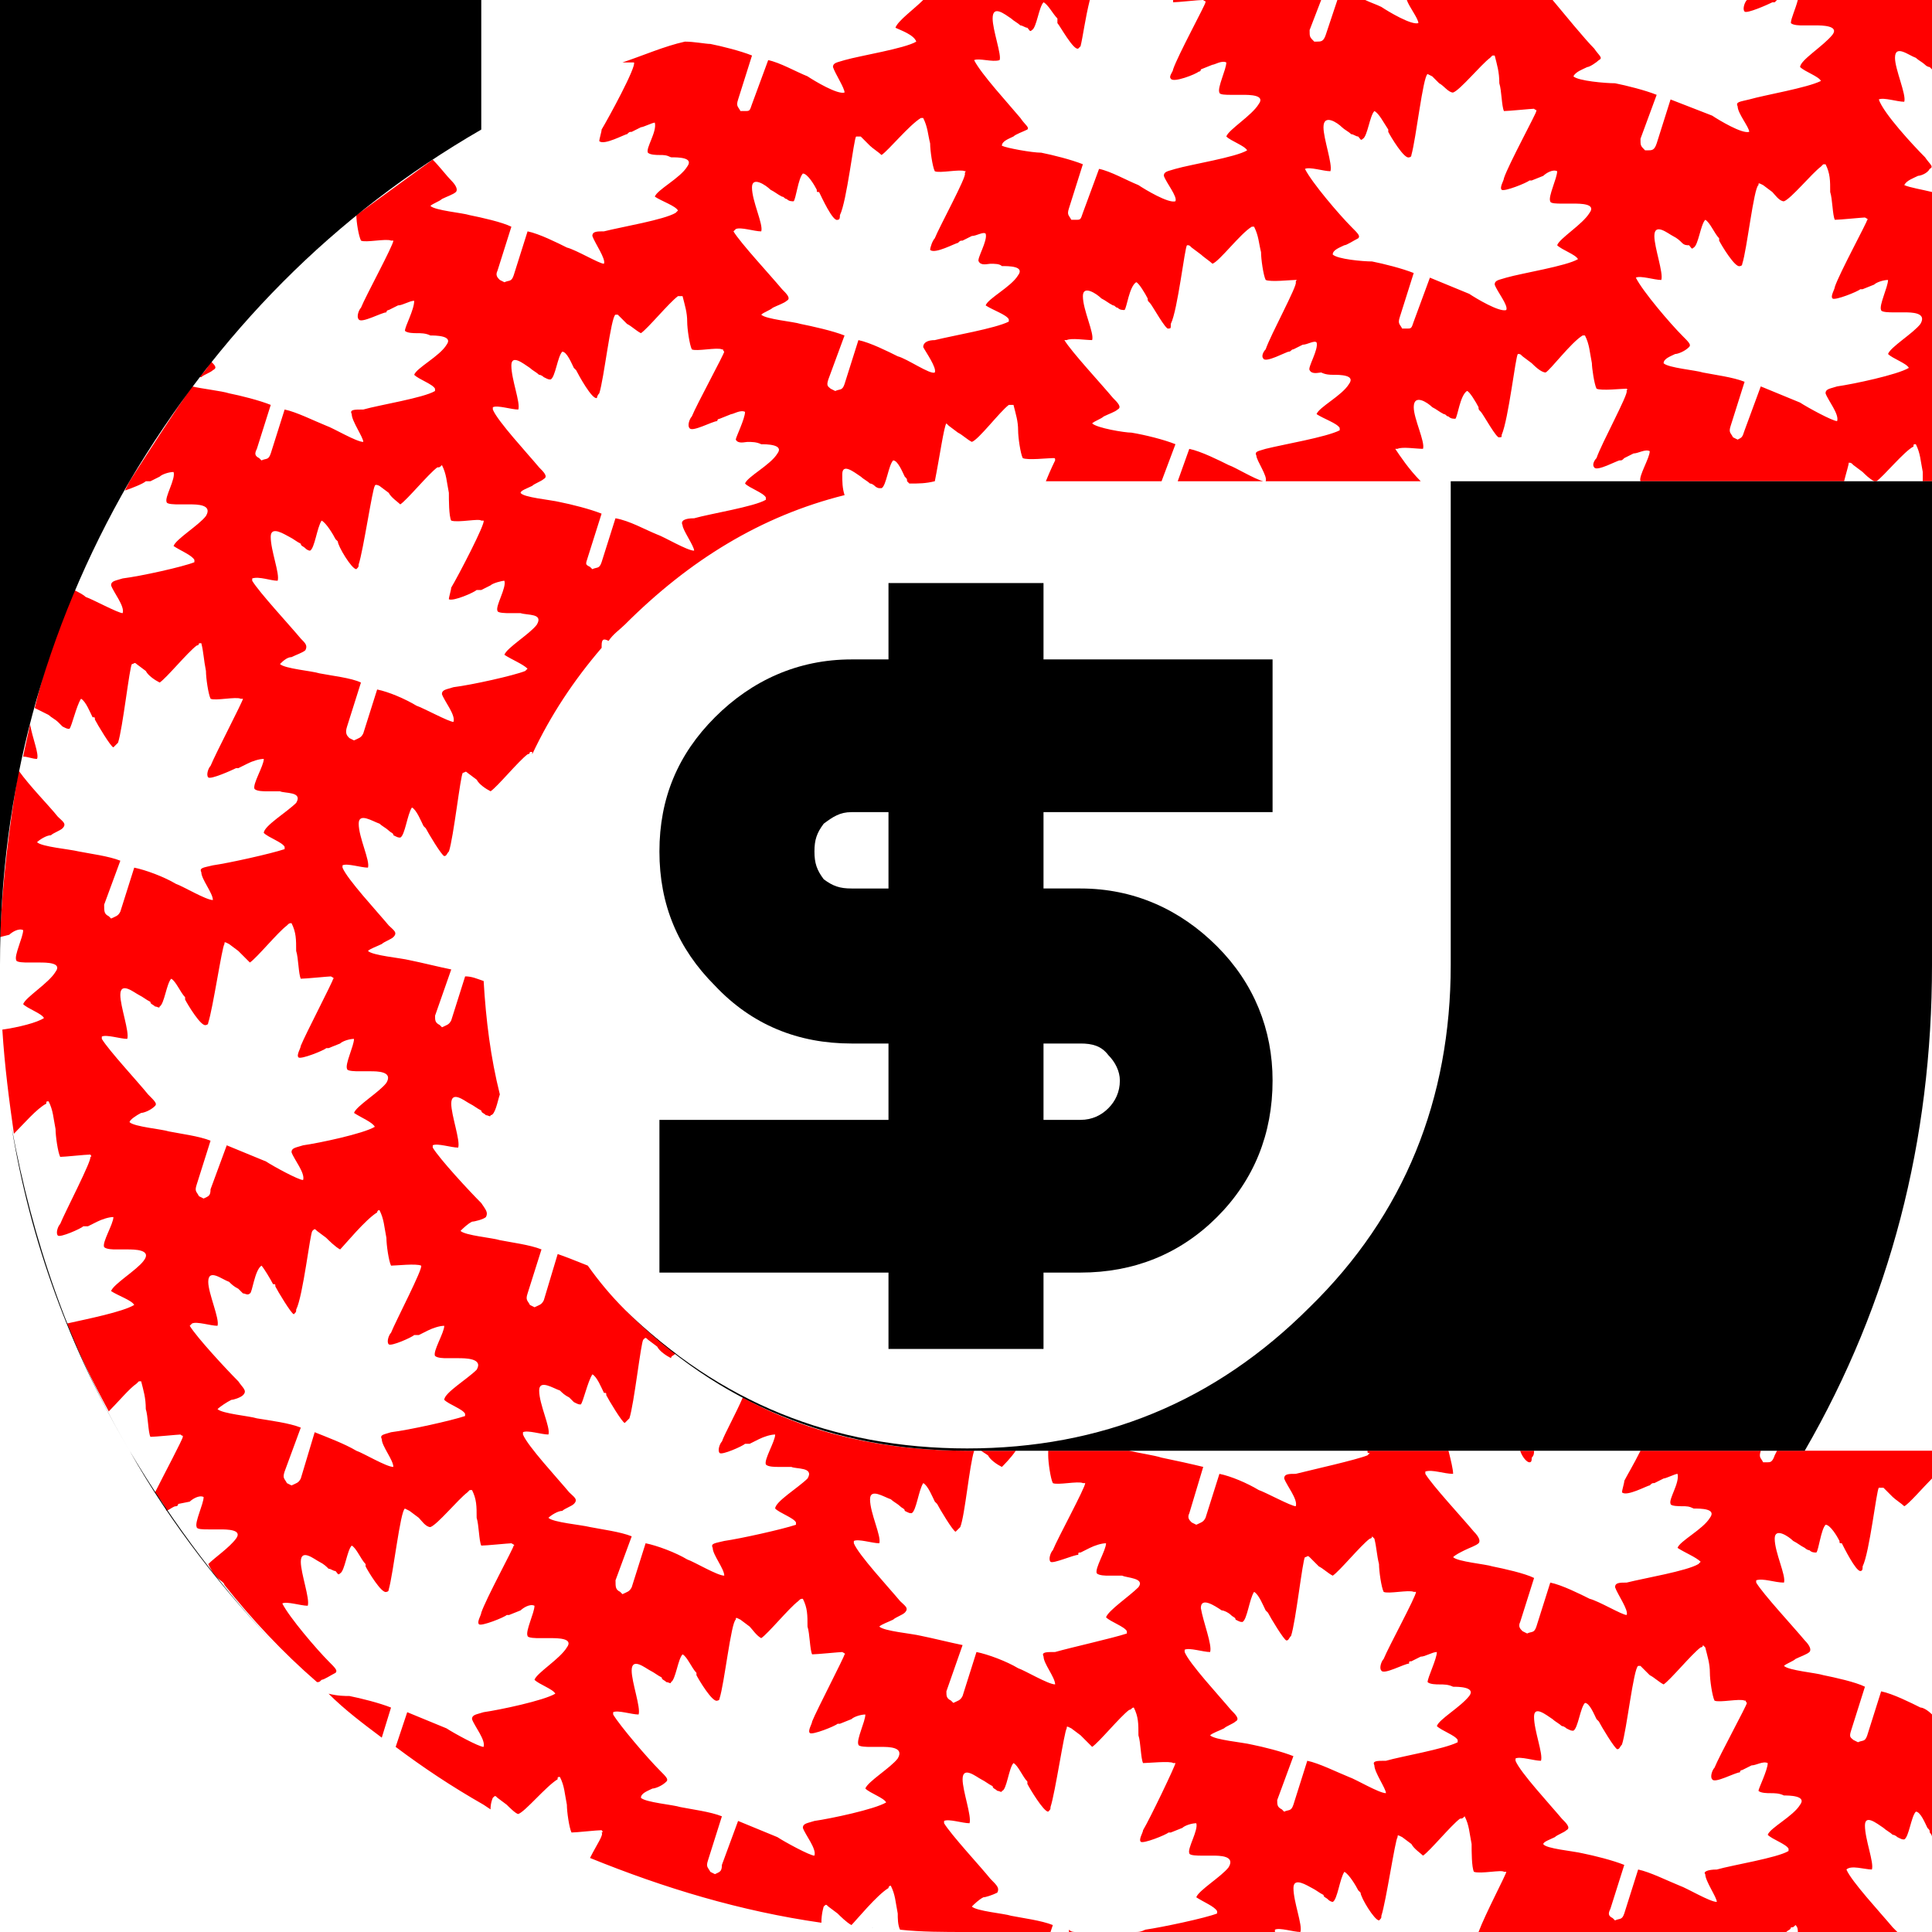 <?xml version="1.0" encoding="UTF-8"?>
<!DOCTYPE svg PUBLIC "-//W3C//DTD SVG 1.0//EN" "http://www.w3.org/TR/2001/REC-SVG-20010904/DTD/svg10.dtd">
<!-- Creator: CorelDRAW X8 -->
<svg xmlns="http://www.w3.org/2000/svg" xml:space="preserve" width="100%" height="100%" version="1.0" style="shape-rendering:geometricPrecision; text-rendering:geometricPrecision; image-rendering:optimizeQuality; fill-rule:evenodd; clip-rule:evenodd"
viewBox="0 0 835 835"
 xmlns:xlink="http://www.w3.org/1999/xlink">
 <defs>
  <style type="text/css">
   <![CDATA[
    .str0 {stroke:black;stroke-width:6.945}
    .fil1 {fill:none}
    .fil2 {fill:none;fill-rule:nonzero}
    .fil4 {fill:black;fill-rule:nonzero}
    .fil3 {fill:black;fill-rule:nonzero}
    .fil0 {fill:red;fill-rule:nonzero}
   ]]>
  </style>
   <clipPath id="id0" style="clip-rule:nonzero">
    <path d="M418 835c-10,0 -20,0 -29,-1 -1,-2 -1,-5 -1,-7 -1,-5 -1,-8 -3,-12l0 0c-1,0 -1,1 -1,1 -5,3 -14,14 -16,16 -2,-1 -5,-4 -6,-5l-4 -3c-1,-1 -1,-1 -2,0 0,0 -1,3 -1,7 -35,-5 -68,-15 -100,-28 3,-6 6,-10 5,-11 0,0 1,0 0,-1 -2,0 -11,1 -13,1 -1,-2 -2,-9 -2,-12 -1,-5 -1,-8 -3,-12l0 0c-1,0 -1,0 -1,1 -5,3 -14,14 -17,15 -1,0 -4,-3 -5,-4l-4 -3c-1,-1 -1,-1 -2,0 0,0 -1,2 -1,5l-3 -2c-14,-8 -26,-16 -38,-25l5 -15c5,2 12,5 17,7 3,2 14,8 16,8 1,-3 -4,-9 -5,-12 0,-2 2,-2 5,-3 7,-1 26,-5 31,-8l0 0c-1,-2 -7,-4 -9,-6 1,-3 11,-9 14,-14 3,-4 -4,-4 -7,-4 -2,0 -4,0 -5,0 -1,0 -5,0 -5,-1 -1,-2 3,-10 3,-13 -2,-1 -5,1 -6,2l-5 2c0,0 -1,0 -1,0 -1,1 -11,5 -12,4 -1,-1 1,-4 1,-5 2,-6 14,-28 14,-29 0,0 1,0 -1,-1 -1,0 -11,1 -13,1 -1,-2 -1,-9 -2,-12 0,-5 0,-8 -2,-12l-1 0c0,0 0,0 -1,1 -4,3 -13,14 -16,15 -2,0 -4,-3 -5,-4l-4 -3c-2,-1 -2,-1 -2,-1 -2,1 -5,28 -7,35 0,1 -1,1 -1,1 -2,1 -8,-9 -9,-11 0,-1 0,-1 0,-1 -2,-2 -4,-7 -6,-8 -2,2 -3,11 -5,12 -1,1 -1,0 -2,-1 -1,0 -2,-1 -3,-1 -1,-1 -2,-2 -4,-3 -2,-1 -8,-6 -8,0 0,5 4,16 3,19 -3,0 -9,-2 -11,-1l0 0c3,6 15,20 20,25 3,3 4,4 3,5 -2,1 -5,3 -6,3 -1,1 -1,1 -2,1 -15,-13 -28,-27 -40,-42l0 0 0 0c0,-1 -2,-2 -3,-3 -2,-2 -3,-4 -4,-6 3,-3 9,-7 12,-11 3,-4 -4,-4 -7,-4 -2,0 -4,0 -5,0 -2,0 -5,0 -5,-1 -1,-2 3,-10 3,-13 -2,-1 -5,1 -6,2l-5 1c0,1 -1,1 -1,1 -1,0 -2,1 -4,2 -1,-3 -3,-5 -5,-8 4,-8 12,-23 12,-24 0,-1 0,0 -1,-1 -1,0 -11,1 -13,1 -1,-2 -1,-9 -2,-12 0,-5 -1,-8 -2,-12l-1 0c0,0 0,0 -1,1 -3,2 -8,8 -12,12 -7,-13 -13,-25 -18,-38 9,-2 24,-5 29,-8l0 0c-1,-2 -7,-4 -10,-6 1,-3 11,-9 14,-13 4,-5 -4,-5 -7,-5 -1,0 -3,0 -5,0 -1,0 -4,0 -5,-1 -1,-2 4,-10 4,-13 -2,0 -5,1 -7,2l-4 2c-1,0 -1,0 -2,0 -1,1 -10,5 -11,4 -1,-1 0,-4 1,-5 2,-5 14,-28 13,-29 0,0 1,0 0,-1 -2,0 -11,1 -13,1 -1,-2 -2,-9 -2,-12 -1,-5 -1,-8 -3,-12l0 0c-1,0 -1,0 -1,1 -4,2 -10,9 -14,13 -2,-14 -4,-29 -5,-45 7,-1 15,-3 18,-5l0 0c-1,-2 -7,-4 -9,-6 1,-3 11,-9 14,-14 3,-4 -4,-4 -7,-4 -2,0 -4,0 -5,0 -1,0 -5,0 -5,-1 -1,-2 3,-10 3,-13 -2,-1 -5,1 -6,2l-4 1c1,-24 4,-48 8,-72 5,7 13,15 17,20 2,2 4,3 2,5 -1,1 -4,2 -5,3 -2,0 -5,2 -6,3 2,2 14,3 18,4 5,1 13,2 18,4l-7 19c0,3 0,4 2,5l1 1c2,-1 3,-1 4,-3l6 -19c5,1 13,4 18,7 3,1 13,7 16,7 0,-3 -5,-9 -5,-12 -1,-2 1,-2 5,-3 7,-1 25,-5 31,-7l0 -1c-1,-2 -7,-4 -9,-6 0,-3 10,-9 14,-13 3,-5 -5,-4 -7,-5 -2,0 -4,0 -6,0 -1,0 -4,0 -5,-1 -1,-2 4,-10 4,-13 -2,0 -5,1 -7,2l-4 2c-1,0 -1,0 -1,0 -2,1 -11,5 -12,4 -1,-1 0,-4 1,-5 2,-5 14,-28 14,-29 -1,0 0,0 -1,0 -2,-1 -11,1 -13,0 -1,-2 -2,-9 -2,-12 -1,-5 -1,-8 -2,-12l-1 0c0,1 -1,1 -1,1 -4,3 -13,14 -16,16 -2,-1 -5,-3 -6,-5l-4 -3c-1,-1 -1,0 -2,0 -1,1 -4,28 -6,34 -1,1 -1,1 -2,2 -1,0 -7,-10 -8,-12 0,-1 0,-1 -1,-1 -1,-2 -3,-7 -5,-8 -2,3 -4,12 -5,13 -1,0 -1,0 -3,-1 -1,-1 -1,-1 -2,-2 -1,-1 -3,-2 -4,-3 -2,-1 -4,-2 -6,-3 4,-17 10,-34 17,-51 2,1 4,2 5,3 3,1 14,7 16,7 1,-3 -4,-9 -5,-12 0,-2 2,-2 5,-3 8,-1 26,-5 31,-7l0 -1c-1,-2 -6,-4 -9,-6 1,-3 11,-9 14,-13 3,-5 -4,-5 -7,-5 -2,0 -3,0 -5,0 -1,0 -5,0 -5,-1 -1,-2 4,-10 3,-13 -2,0 -5,1 -6,2l-4 2c-1,0 -1,0 -2,0 -1,1 -6,3 -9,4l2 -4c9,-14 18,-28 27,-41 4,1 13,2 16,3 5,1 13,3 18,5l-6 19c-1,2 -1,3 1,4l1 1c2,-1 3,0 4,-3l6 -19c5,1 13,5 18,7 3,1 13,7 16,7 0,-2 -5,-9 -5,-12 -1,-2 1,-2 5,-2 7,-2 26,-5 31,-8l0 -1c-1,-2 -7,-4 -9,-6 1,-3 11,-8 14,-13 3,-4 -5,-4 -7,-4 -2,-1 -4,-1 -6,-1 -1,0 -4,0 -5,-1 0,-2 4,-9 4,-13 -2,0 -5,2 -7,2l-4 2c0,0 -1,0 -1,1 -2,0 -11,5 -12,3 -1,-1 0,-4 1,-5 2,-5 14,-27 14,-29 -1,0 0,0 -1,0 -2,-1 -11,1 -13,0 -1,-2 -2,-8 -2,-11 11,-8 22,-16 33,-24 3,3 6,7 8,9 2,2 3,4 2,5 -1,1 -4,2 -6,3 -1,1 -4,2 -5,3 2,2 14,3 17,4 5,1 14,3 18,5l-6 19c-1,2 0,3 1,4l2 1c2,-1 3,0 4,-3l6 -19c5,1 13,5 17,7 4,1 14,7 16,7 1,-2 -4,-9 -5,-12 0,-2 2,-2 5,-2 8,-2 26,-5 31,-8l1 -1c-1,-2 -7,-4 -10,-6 1,-3 11,-8 14,-13 3,-4 -4,-4 -7,-4 -2,-1 -3,-1 -5,-1 -1,0 -4,0 -5,-1 -1,-2 4,-9 3,-13 -1,0 -5,2 -6,2l-4 2c-1,0 -1,0 -2,1 -1,0 -10,5 -12,3 0,-1 1,-4 1,-5 3,-5 15,-27 14,-29 0,0 1,0 -1,0 0,0 -2,0 -4,0 9,-3 18,-7 27,-9 4,0 9,1 11,1 5,1 13,3 18,5l-6 19c-1,3 0,3 1,5l2 0c2,0 2,0 3,-3l7 -19c5,1 12,5 17,7 3,2 13,8 16,7 0,-2 -4,-8 -5,-11 0,-2 2,-2 5,-3 7,-2 26,-5 31,-8l0 0c-1,-3 -7,-5 -9,-6 1,-3 8,-8 12,-12 6,0 13,0 19,0l53 0c-2,8 -3,16 -4,20 -1,1 -1,1 -1,1 -2,1 -8,-10 -9,-11 0,-1 0,-1 0,-2 -2,-2 -4,-6 -6,-7 -2,2 -3,11 -5,12 -1,1 -1,0 -2,-1 -1,0 -2,-1 -3,-1 -1,-1 -3,-2 -4,-3 -3,-2 -8,-6 -8,0 0,5 4,16 3,18 -3,1 -9,-1 -11,0l0 0c3,6 15,19 20,25 2,3 4,4 3,5 -2,1 -5,2 -6,3 -2,1 -5,2 -5,4 2,1 13,3 17,3 5,1 13,3 18,5l-6 19c-1,3 0,3 1,5l2 0c2,0 2,0 3,-3l7 -19c5,1 12,5 17,7 3,2 13,8 16,7 1,-2 -4,-8 -5,-11 0,-2 2,-2 5,-3 7,-2 26,-5 31,-8l0 0c-1,-2 -7,-4 -9,-6 1,-3 11,-9 14,-14 3,-4 -4,-4 -7,-4 -2,0 -4,0 -5,0 -2,0 -5,0 -5,-1 -1,-2 3,-10 3,-13 -2,-1 -5,1 -6,1l-5 2c0,1 -1,1 -1,1 -1,1 -11,5 -12,3 -1,-1 1,-3 1,-4 2,-6 14,-28 14,-29 0,-1 0,0 -1,-1 -2,0 -11,1 -13,1l0 -1 64 0 -5 13c0,3 0,3 2,5l1 0c2,0 3,0 4,-3l5 -15 12 0c2,1 5,2 7,3 3,2 13,8 16,7 0,-2 -4,-7 -5,-10l63 0c5,6 14,17 18,21 2,3 4,4 2,5 -1,1 -4,3 -5,3 -2,1 -5,2 -6,4 2,2 14,3 18,3 5,1 13,3 18,5l-7 19c0,3 0,3 2,5l1 0c2,0 3,0 4,-3l6 -19c5,2 13,5 18,7 3,2 13,8 16,7 0,-2 -5,-8 -5,-11 -1,-2 1,-2 5,-3 7,-2 25,-5 31,-8l0 0c-1,-2 -7,-4 -9,-6 0,-3 10,-9 14,-14 3,-4 -5,-4 -7,-4 -2,0 -4,0 -6,0 -1,0 -4,0 -5,-1 0,-2 2,-6 3,-10l58 0 0 30 -1 -1c0,0 -1,0 -2,-1 -1,-1 -3,-2 -4,-3 -3,-1 -9,-6 -9,0 0,5 5,16 4,19 -3,0 -9,-2 -11,-1l0 0c2,6 15,20 20,25 2,3 4,4 2,5 -1,2 -4,3 -5,3 -2,1 -5,2 -6,4 2,1 8,2 12,3l0 125 -4 0 0 -4c-1,-5 -1,-8 -3,-12l0 0c-1,0 -1,0 -1,1 -4,2 -13,13 -16,15l-1 0c-2,-1 -4,-3 -5,-4l-4 -3c-1,-1 -1,-1 -2,-1 0,1 -1,4 -2,8l-87 0c-1,0 -1,0 -1,0 -1,-2 4,-10 4,-13 -2,-1 -5,1 -7,1l-4 2c-1,1 -1,1 -2,1 -1,0 -10,5 -11,3 -1,-1 0,-3 1,-4 2,-6 14,-28 13,-29 0,-1 1,0 0,-1 -2,0 -11,1 -13,0 -1,-2 -2,-9 -2,-11 -1,-5 -1,-8 -3,-12l0 0c-1,0 -1,0 -1,0 -5,3 -14,15 -16,16 -2,0 -5,-3 -6,-4l-4 -3c-1,-1 -1,-1 -2,-1 -1,1 -4,28 -7,35 0,1 0,1 -1,1 -1,1 -7,-10 -8,-11 -1,-1 -1,-1 -1,-2 -1,-2 -4,-7 -5,-7 -3,2 -4,11 -5,12 -1,0 -2,0 -3,-1 -1,0 -1,-1 -2,-1 -2,-1 -3,-2 -5,-3 -2,-2 -8,-6 -8,0 0,5 5,15 4,18 -3,0 -9,-1 -11,0l-1 0c2,3 6,9 11,14l-67 0c1,-2 -4,-9 -4,-11 -1,-2 1,-2 4,-3 8,-2 26,-5 32,-8l0 -1c-1,-2 -7,-4 -10,-6 1,-3 11,-8 14,-13 3,-4 -4,-4 -7,-4 -1,0 -3,0 -5,-1 -1,0 -4,1 -5,-1 -1,-1 4,-9 3,-12 -1,-1 -4,1 -6,1l-4 2c-1,0 -1,1 -2,1 -1,0 -10,5 -11,3 -1,-1 0,-3 1,-4 2,-6 14,-28 13,-29 0,-1 1,-1 0,-1 -2,0 -11,1 -13,0 -1,-2 -2,-9 -2,-12 -1,-4 -1,-7 -3,-11l0 0c-1,0 -1,0 -1,0 -5,3 -14,15 -17,16 -1,-1 -4,-3 -5,-4l-4 -3c-1,-1 -1,-1 -2,-1 -1,1 -4,28 -7,34 0,2 0,2 -1,2 -1,1 -7,-10 -8,-11 -1,-1 -1,-1 -1,-2 -1,-2 -4,-7 -5,-7 -3,2 -4,11 -5,12 -1,0 -2,0 -3,-1 -1,0 -1,-1 -2,-1 -2,-1 -3,-2 -5,-3 -2,-2 -8,-6 -8,-1 0,6 5,16 4,19 -3,0 -9,-1 -11,0l-1 0c3,5 16,19 21,25 2,2 4,4 2,5 -1,1 -4,2 -6,3 -1,1 -4,2 -5,3 2,2 14,4 17,4 6,1 14,3 19,5l-6 16 -50 0c2,-5 4,-9 4,-9 0,-1 0,-1 -1,-1 -2,0 -11,1 -13,0 -1,-2 -2,-9 -2,-12 0,-4 -1,-7 -2,-11l-1 0c0,0 -1,0 -1,0 -4,3 -13,15 -16,16 -2,-1 -4,-3 -6,-4l-4 -3c-1,-1 -1,-1 -1,-1 -1,1 -3,15 -5,25 -4,1 -7,1 -11,1 0,0 -1,-1 -1,-1 0,-1 0,-1 -1,-2 -1,-2 -3,-7 -5,-7 -2,2 -3,11 -5,12l0 0 -1 0c0,0 -1,0 -2,-1 0,0 -1,-1 -2,-1 -1,-1 -3,-2 -4,-3 -3,-2 -8,-6 -8,-1 0,3 0,6 1,9 -36,9 -67,28 -95,56 -2,2 -5,4 -7,7 -2,-1 -3,-1 -3,2 0,0 0,1 0,1 -12,14 -22,29 -30,46l0 -1 -1 0c0,1 -1,1 -1,1 -4,3 -13,14 -16,16 -2,-1 -5,-3 -6,-5l-4 -3c-1,-1 -1,0 -2,0 -1,1 -4,28 -6,34 -1,1 -1,2 -2,2 -1,0 -7,-10 -8,-12 0,0 0,0 -1,-1 -1,-2 -3,-7 -5,-8 -2,3 -3,12 -5,13 -1,0 -1,0 -3,-1 0,-1 -1,-1 -2,-2 -1,-1 -3,-2 -4,-3 -3,-1 -9,-5 -9,0 0,6 5,16 4,19 -3,0 -9,-2 -11,-1l0 1c2,5 15,19 20,25 2,2 4,3 2,5 -1,1 -4,2 -5,3 -2,1 -5,2 -6,3 2,2 14,3 18,4 5,1 13,3 18,4l-7 20c0,2 0,3 2,4l1 1c2,-1 3,-1 4,-3l6 -19c3,0 5,1 8,2 1,17 3,33 7,49 -1,3 -2,9 -4,9 0,1 -1,0 -2,0 -1,-1 -2,-1 -2,-2 -2,-1 -3,-2 -5,-3 -2,-1 -8,-6 -8,0 0,5 4,16 3,19 -3,0 -9,-2 -11,-1l0 1c3,5 16,19 21,24 2,3 3,4 2,6 -1,1 -5,2 -6,2 -2,1 -4,3 -5,4 2,2 14,3 17,4 5,1 13,2 18,4l-6 19c-1,3 0,3 1,5l2 1c2,-1 3,-1 4,-3l6 -20c3,1 8,3 13,5 5,7 10,13 16,19 7,7 14,13 22,19 -1,1 -2,1 -2,2 -2,-1 -5,-3 -6,-5l-4 -3c-1,-1 -1,-1 -2,0 -1,1 -4,28 -6,34 -1,1 -1,1 -2,2 -1,0 -7,-10 -8,-12 0,-1 0,-1 -1,-1 -1,-2 -3,-7 -5,-8 -2,3 -4,12 -5,13 -1,0 -1,0 -3,-1 -1,-1 -1,-1 -2,-2 -2,-1 -3,-2 -4,-3 -3,-1 -9,-5 -9,0 0,6 5,16 4,19 -3,0 -9,-2 -11,-1l0 1c2,5 15,19 20,25 2,2 4,3 2,5 -1,1 -4,2 -5,3 -2,0 -5,2 -6,3 2,2 14,3 18,4 5,1 13,2 18,4l-7 19c0,3 0,4 2,5l1 1c2,-1 3,-1 4,-3l6 -19c5,1 13,4 18,7 3,1 13,7 16,7 0,-3 -5,-9 -5,-12 -1,-2 1,-2 5,-3 7,-1 25,-5 31,-7l0 -1c-1,-2 -7,-4 -9,-6 0,-3 10,-9 14,-13 3,-5 -5,-4 -7,-5 -2,0 -4,0 -6,0 -1,0 -4,0 -5,-1 -1,-2 4,-10 4,-13 -2,0 -5,1 -7,2l-4 2c-1,0 -1,0 -2,0 -1,1 -10,5 -11,4 -1,-1 0,-4 1,-5 1,-3 6,-12 9,-19 29,16 62,23 97,23l3 0c-2,6 -4,28 -6,33 -1,1 -1,1 -2,2 -1,0 -7,-10 -8,-12 0,0 0,0 -1,-1 -1,-2 -3,-7 -5,-8 -2,3 -3,12 -5,13 -1,0 -1,0 -3,-1 0,-1 -1,-1 -2,-2 -1,-1 -3,-2 -4,-3 -3,-1 -9,-5 -9,0 0,6 5,16 4,19 -3,0 -9,-2 -11,-1l0 1c2,5 15,19 20,25 2,2 4,3 2,5 -1,1 -4,2 -5,3 -2,1 -5,2 -6,3 2,2 14,3 18,4 5,1 13,3 18,4l-7 20c0,2 0,3 2,4l1 1c2,-1 3,-1 4,-3l6 -19c5,1 13,4 18,7 3,1 13,7 16,7 0,-3 -5,-9 -5,-12 -1,-2 1,-2 5,-2 7,-2 25,-6 31,-8l0 -1c-1,-2 -7,-4 -9,-6 1,-3 10,-9 14,-13 3,-4 -5,-4 -7,-5 -2,0 -4,0 -6,0 -1,0 -4,0 -5,-1 -1,-2 4,-10 4,-13 -2,0 -5,1 -7,2l-4 2c-1,0 -1,0 -1,1 -2,0 -11,4 -12,3 -1,-1 0,-4 1,-5 2,-5 14,-27 14,-29 -1,0 0,0 -1,0 -2,-1 -11,1 -13,0 -1,-2 -2,-9 -2,-12l0 -2 35 0c4,1 11,2 14,3 5,1 14,3 18,4l-6 20c-1,2 0,3 1,4l2 1c2,-1 3,-1 4,-3l6 -19c5,1 12,4 17,7 3,1 14,7 16,7 1,-3 -4,-9 -5,-12 0,-2 2,-2 5,-2 8,-2 26,-6 31,-8l1 -1c-1,0 -1,0 -1,-1l35 0c1,4 2,8 2,10 -4,0 -9,-2 -12,-1l0 1c3,5 16,19 21,25 2,2 3,4 2,5 -1,1 -4,2 -6,3 -2,1 -4,2 -5,3 2,2 14,3 17,4 5,1 14,3 18,5l-6 19c-1,2 0,3 1,4l2 1c2,-1 3,0 4,-3l6 -19c5,1 13,5 17,7 4,1 14,7 16,7 1,-2 -4,-9 -5,-12 0,-2 2,-2 5,-2 8,-2 26,-5 31,-8l1 -1c-2,-2 -7,-4 -10,-6 1,-3 11,-8 14,-13 3,-4 -4,-4 -7,-4 -2,-1 -3,-1 -5,-1 -1,0 -5,0 -5,-1 -1,-2 4,-9 3,-13 -1,0 -5,2 -6,2l-4 2c-1,0 -1,0 -2,1 -1,0 -10,5 -12,3 0,-1 1,-4 1,-5 1,-2 4,-7 7,-13l52 0c-1,3 0,3 1,5l2 0c1,0 2,0 3,-3l1 -2 67 0 0 12c-4,4 -10,11 -12,12 -1,-1 -4,-3 -5,-4l-4 -4c-1,0 -2,0 -2,0 -1,1 -4,28 -7,34 0,1 0,2 -1,2 -2,0 -7,-10 -8,-12 -1,0 -1,0 -1,-1 -1,-2 -4,-7 -6,-7 -2,2 -3,11 -4,12 -1,0 -2,0 -3,-1 -1,0 -2,-1 -2,-1 -2,-1 -3,-2 -5,-3 -2,-2 -8,-6 -8,-1 0,6 5,16 4,19 -4,0 -9,-2 -12,-1l0 1c3,5 16,19 21,25 2,2 3,4 2,5 -1,1 -4,2 -6,3 -1,1 -4,2 -5,3 2,2 14,3 17,4 5,1 14,3 18,5l-6 19c-1,3 0,3 1,4l2 1c2,-1 3,0 4,-3l6 -19c5,1 13,5 17,7 1,0 3,1 5,3l0 53c0,-1 -1,-2 -1,-2 0,-1 0,-1 -1,-2 -1,-2 -3,-7 -5,-7 -2,2 -3,11 -5,12 -1,0 -1,0 -3,-1 0,0 -1,-1 -2,-1 -1,-1 -3,-2 -4,-3 -3,-2 -8,-6 -8,-1 0,6 4,16 3,19 -3,0 -9,-2 -11,0l0 0c2,5 15,19 20,25 1,1 2,2 2,2l-43 0c0,-1 0,-2 -1,-3l0 0c-1,1 -1,1 -2,1 0,1 -1,1 -2,2l-112 0 0 0c0,0 -1,0 -2,0l-19 0c3,-8 12,-25 12,-26 0,0 1,0 -1,0 -1,-1 -10,1 -13,0 -1,-2 -1,-9 -1,-12 -1,-5 -1,-8 -3,-12l0 0c-1,1 -1,1 -2,1 -4,3 -13,14 -16,16 -1,-1 -4,-3 -5,-5l-4 -3c-2,-1 -2,-1 -2,0 -1,1 -5,28 -7,34 0,1 0,1 -1,2 -2,0 -8,-10 -8,-12 -1,-1 -1,-1 -1,-1 -1,-2 -4,-7 -6,-8 -2,3 -3,12 -5,13 0,0 -1,0 -2,-1 -1,-1 -2,-1 -2,-2 -2,-1 -3,-2 -5,-3 -2,-1 -8,-5 -8,0 0,6 4,16 3,19 -3,0 -9,-2 -11,-1l0 1 0 0 -60 0c1,0 2,0 4,-1 7,-1 26,-5 31,-7l0 -1c-1,-2 -6,-4 -9,-6 1,-3 11,-9 14,-13 3,-5 -4,-5 -7,-5 -2,0 -4,0 -5,0 -1,0 -5,0 -5,-1 -1,-2 4,-10 3,-13 -2,0 -5,1 -6,2l-5 2c0,0 0,0 -1,0 -1,1 -11,5 -12,4 -1,-1 1,-4 1,-5 3,-5 14,-28 14,-29 0,0 1,0 -1,0 -1,-1 -11,0 -13,0 -1,-2 -1,-9 -2,-12 0,-5 0,-8 -2,-12l0 0c-1,0 -1,1 -2,1 -4,3 -13,14 -16,16 -1,-1 -4,-4 -5,-5l-4 -3c-2,-1 -2,-1 -2,0 -1,1 -5,28 -7,34 0,1 0,1 -1,2 -2,0 -8,-10 -9,-12 0,-1 0,-1 0,-1 -2,-2 -4,-7 -6,-8 -2,2 -3,12 -5,12 0,1 -1,0 -2,0 -1,-1 -2,-1 -2,-2 -2,-1 -3,-2 -5,-3 -2,-1 -8,-6 -8,0 0,5 4,16 3,19 -3,0 -9,-2 -11,-1l0 1c3,5 16,19 20,24 3,3 4,4 3,6 -2,1 -5,2 -6,2 -2,1 -4,3 -5,4 2,2 14,3 17,4 5,1 13,2 18,4l-1 3 -36 0zm-100 -736l-1 1c3,5 16,19 21,25 2,2 4,4 2,5 -1,1 -4,2 -6,3 -1,1 -4,2 -5,3 2,2 14,3 17,4 5,1 14,3 19,5l-7 19c-1,3 0,3 1,4l2 1c2,-1 3,0 4,-3l6 -19c5,1 13,5 17,7 4,1 14,8 16,7 1,-2 -4,-9 -5,-11 0,-2 2,-3 5,-3 8,-2 26,-5 32,-8l0 -1c-1,-2 -7,-4 -10,-6 1,-3 11,-8 14,-13 3,-4 -4,-4 -7,-4 -1,-1 -3,-1 -5,-1 -1,0 -4,1 -5,-1 -1,-1 4,-9 3,-12 -1,-1 -4,1 -6,1l-4 2c-1,0 -1,0 -2,1 -1,0 -10,5 -12,3 0,-1 1,-4 2,-5 2,-5 14,-27 13,-28 0,-1 1,-1 0,-1 -2,-1 -11,1 -13,0 -1,-2 -2,-9 -2,-12 -1,-4 -1,-7 -3,-11l0 0c-1,0 -1,0 -1,0 -5,3 -14,14 -17,16 -1,-1 -4,-3 -5,-4l-4 -4c-1,0 -2,0 -2,0 -1,1 -4,28 -7,34 0,1 0,2 -1,2 -2,1 -7,-10 -8,-12 -1,0 -1,0 -1,-1 -1,-2 -4,-7 -6,-7 -2,2 -3,11 -4,12 -1,0 -2,0 -3,-1 -1,0 -1,-1 -2,-1 -2,-1 -3,-2 -5,-3 -2,-2 -8,-6 -8,-1 0,6 5,16 4,19 -3,0 -9,-2 -11,-1zm-232 64c2,-2 4,-4 5,-7 2,2 3,3 1,4 -1,1 -4,2 -5,3l-1 0zm23 87l0 1c3,5 16,19 21,25 2,2 3,3 2,5 -1,1 -4,2 -6,3 -2,0 -4,2 -5,3 2,2 14,3 17,4 5,1 14,2 18,4l-6 19c-1,3 0,4 1,5l2 1c2,-1 3,-1 4,-3l6 -19c5,1 12,4 17,7 3,1 14,7 16,7 1,-3 -4,-9 -5,-12 0,-2 2,-2 5,-3 8,-1 26,-5 31,-7l1 -1c-2,-2 -7,-4 -10,-6 1,-3 11,-9 14,-13 3,-5 -4,-4 -7,-5 -2,0 -3,0 -5,0 -1,0 -5,0 -5,-1 -1,-2 4,-10 3,-13 -1,0 -5,1 -6,2l-4 2c-1,0 -1,0 -2,0 -1,1 -10,5 -12,4 0,-1 1,-4 1,-5 3,-5 15,-28 14,-29 0,0 1,0 -1,0 -1,-1 -10,1 -13,0 -1,-2 -1,-9 -1,-12 -1,-5 -1,-8 -3,-12l0 0c-1,1 -1,1 -2,1 -4,3 -13,14 -16,16 -1,-1 -4,-3 -5,-5l-4 -3c-2,-1 -2,0 -2,0 -1,1 -5,28 -7,34 0,1 0,1 -1,2 -2,0 -8,-10 -8,-12 -1,-1 -1,-1 -1,-1 -1,-2 -4,-7 -6,-8 -2,3 -3,12 -5,13 0,0 -1,0 -2,-1 -1,-1 -2,-1 -2,-2 -2,-1 -3,-2 -5,-3 -2,-1 -8,-5 -8,0 0,6 4,16 3,19 -3,0 -8,-2 -11,-1zm104 -74l0 1c2,5 15,19 20,25 2,2 4,4 2,5 -1,1 -4,2 -5,3 -2,1 -5,2 -5,3 1,2 13,3 17,4 5,1 13,3 18,5l-6 19c-1,3 -1,3 1,4l1 1c2,-1 3,0 4,-3l6 -19c6,1 13,5 18,7 3,1 13,7 16,7 0,-2 -5,-9 -5,-11 -1,-2 1,-3 5,-3 7,-2 26,-5 31,-8l0 -1c-1,-2 -7,-4 -9,-6 1,-3 11,-8 14,-13 3,-4 -5,-4 -7,-4 -2,-1 -4,-1 -6,-1 -1,0 -4,1 -5,-1 0,-1 4,-9 4,-12 -2,-1 -5,1 -6,1l-5 2c0,0 -1,0 -1,1 -2,0 -11,5 -12,3 -1,-1 0,-4 1,-5 2,-5 14,-27 14,-28 -1,-1 0,-1 -1,-1 -2,-1 -11,1 -13,0 -1,-2 -2,-9 -2,-12 0,-4 -1,-7 -2,-11l-1 0c0,0 -1,0 -1,0 -4,3 -13,14 -16,16 -2,-1 -4,-3 -6,-4l-4 -4c-1,0 -1,0 -1,0 -2,1 -5,28 -7,34 -1,1 -1,2 -1,2 -2,1 -8,-10 -9,-12 0,0 0,0 -1,-1 -1,-2 -3,-7 -5,-7 -2,2 -3,11 -5,12 -1,0 -1,0 -3,-1 0,0 -1,-1 -2,-1 -1,-1 -3,-2 -4,-3 -3,-2 -8,-6 -8,-1 0,6 4,16 3,19 -3,0 -9,-2 -11,-1zm333 32l-37 0 5 -14c5,1 13,5 17,7 3,1 11,6 15,7zm18 -135l0 0c3,6 15,20 20,25 3,3 4,4 3,5 -2,1 -5,3 -6,3 -2,1 -5,2 -5,4 2,2 13,3 17,3 5,1 13,3 18,5l-6 19c-1,3 0,3 1,5l2 0c2,0 2,0 3,-3l7 -19c5,2 12,5 17,7 3,2 13,8 16,7 1,-2 -4,-8 -5,-11 0,-2 2,-2 5,-3 7,-2 26,-5 31,-8l0 0c-1,-2 -7,-4 -9,-6 1,-3 11,-9 14,-14 3,-4 -4,-4 -7,-4 -2,0 -4,0 -5,0 -2,0 -5,0 -5,-1 -1,-2 3,-10 3,-13 -2,-1 -5,1 -6,2l-5 2c0,0 -1,0 -1,0 -1,1 -11,5 -12,4 -1,-1 1,-4 1,-5 2,-6 14,-28 14,-29 0,-1 0,0 -1,-1 -1,0 -11,1 -13,1 -1,-2 -1,-9 -2,-12 0,-5 -1,-8 -2,-12l-1 0c0,0 0,0 -1,1 -4,3 -13,14 -16,15 -2,0 -4,-3 -6,-4l-3 -3c-2,-1 -2,-1 -2,-1 -2,1 -5,28 -7,35 0,1 -1,1 -1,1 -2,1 -8,-9 -9,-11 0,-1 0,-1 0,-1 -2,-3 -4,-7 -6,-8 -2,2 -3,11 -5,12 -1,1 -1,0 -2,-1 -1,0 -2,-1 -3,-1 -1,-1 -3,-2 -4,-3 -2,-2 -8,-6 -8,0 0,5 4,16 3,19 -3,0 -9,-2 -11,-1zm143 47l0 0c3,6 15,20 20,25 3,3 4,4 3,5 -2,2 -5,3 -6,3 -2,1 -5,2 -5,4 2,2 14,3 17,4 5,1 13,2 18,4l-6 19c-1,3 0,3 1,5l2 1c2,-1 2,-1 3,-4l7 -19c5,2 12,5 17,7 3,2 14,8 16,8 1,-3 -4,-9 -5,-12 0,-2 2,-2 5,-3 7,-1 26,-5 31,-8l0 0c-1,-2 -7,-4 -9,-6 1,-3 11,-9 14,-13 3,-5 -4,-5 -7,-5 -2,0 -4,0 -5,0 -1,0 -5,0 -5,-1 -1,-2 3,-10 3,-13 -2,0 -5,1 -6,2l-5 2c0,0 -1,0 -1,0 -1,1 -11,5 -12,4 -1,-1 1,-4 1,-5 2,-6 14,-28 14,-29 0,0 1,0 -1,-1 -1,0 -11,1 -13,1 -1,-2 -1,-9 -2,-12 0,-5 0,-8 -2,-12l-1 0c0,0 0,0 -1,1 -4,3 -13,14 -16,15 -2,0 -4,-3 -5,-4l-4 -3c-2,-1 -2,-1 -2,0 -2,1 -5,28 -7,34 0,1 -1,1 -1,1 -2,1 -8,-9 -9,-11 0,-1 0,-1 0,-1 -2,-2 -4,-7 -6,-8 -2,2 -3,11 -5,12 -1,1 -1,0 -2,-1 -1,0 -2,0 -3,-1 -1,-1 -2,-2 -4,-3 -2,-1 -8,-6 -8,0 0,5 4,16 3,19 -3,0 -9,-2 -11,-1zm48 -120l13 0 -1 1c-1,0 -1,0 -1,0 -2,1 -11,5 -12,4 -1,-1 0,-4 1,-5zm-745 327c1,-5 2,-9 3,-14 1,6 4,13 3,15 -2,0 -4,-1 -6,-1zm34 121l0 1c3,5 16,19 20,24 3,3 4,4 3,5 -2,2 -5,3 -6,3 -2,1 -5,3 -5,4 2,2 14,3 17,4 5,1 13,2 18,4l-6 19c-1,3 0,3 1,5l2 1c2,-1 3,-1 3,-4l7 -19c5,2 12,5 17,7 3,2 14,8 16,8 1,-3 -4,-9 -5,-12 0,-2 2,-2 5,-3 7,-1 26,-5 31,-8l0 0c-1,-2 -6,-4 -9,-6 1,-3 11,-9 14,-13 3,-5 -4,-5 -7,-5 -2,0 -4,0 -5,0 -1,0 -5,0 -5,-1 -1,-2 3,-10 3,-13 -2,0 -5,1 -6,2l-5 2c0,0 0,0 -1,0 -1,1 -11,5 -12,4 -1,-1 1,-4 1,-5 2,-5 14,-28 14,-29 0,0 1,0 -1,-1 -1,0 -11,1 -13,1 -1,-2 -1,-9 -2,-12 0,-5 0,-8 -2,-12l0 0c-1,0 -1,0 -2,1 -4,3 -13,14 -16,16 -1,-1 -4,-4 -5,-5l-4 -3c-2,-1 -2,-1 -2,0 -1,1 -5,28 -7,34 0,1 -1,1 -1,1 -2,1 -8,-9 -9,-11 0,-1 0,-1 0,-1 -2,-2 -4,-7 -6,-8 -2,2 -3,11 -5,12 0,1 -1,0 -2,0 -1,-1 -2,-1 -2,-2 -2,-1 -3,-2 -5,-3 -2,-1 -8,-6 -8,0 0,5 4,16 3,19 -3,0 -9,-2 -11,-1zm121 303c-8,-6 -16,-12 -23,-19 4,1 7,1 9,1 5,1 13,3 18,5l-4 13zm-82 -179l-1 1c3,5 16,19 21,24 2,3 4,4 2,6 -1,1 -4,2 -5,2 -2,1 -5,3 -6,4 2,2 14,3 17,4 6,1 14,2 19,4l-7 19c-1,3 0,3 1,5l2 1c2,-1 3,-1 4,-3l6 -20c5,2 13,5 18,8 3,1 13,7 16,7 0,-3 -5,-9 -5,-12 -1,-2 1,-2 4,-3 8,-1 26,-5 32,-7l0 -1c-1,-2 -7,-4 -9,-6 0,-3 10,-9 14,-13 3,-5 -5,-5 -8,-5 -1,0 -3,0 -5,0 -1,0 -4,0 -5,-1 -1,-2 4,-10 4,-13 -2,0 -5,1 -7,2l-4 2c-1,0 -1,0 -2,0 -1,1 -10,5 -11,4 -1,-1 0,-4 1,-5 2,-5 14,-28 13,-29 0,0 1,0 0,0 -2,-1 -11,0 -13,0 -1,-2 -2,-9 -2,-12 -1,-5 -1,-8 -3,-12l0 0c-1,0 -1,1 -1,1 -5,3 -14,14 -16,16 -2,-1 -5,-4 -6,-5l-4 -3c-1,-1 -1,-1 -2,0 -1,1 -4,28 -7,34 0,1 0,1 -1,2 -1,0 -7,-10 -8,-12 0,-1 0,-1 -1,-1 -1,-2 -4,-7 -5,-8 -3,2 -4,12 -5,12 -1,1 -2,0 -3,0 -1,-1 -1,-1 -2,-2 -2,-1 -3,-2 -4,-3 -3,-1 -9,-6 -9,0 0,5 5,16 4,19 -3,0 -9,-2 -11,-1zm574 55l6 0c0,1 0,2 -1,3 0,1 0,2 -1,2 -1,0 -3,-2 -4,-5zm-392 113l0 1c3,5 15,19 20,24 3,3 4,4 3,5 -2,2 -5,3 -6,3 -2,1 -5,2 -5,4 2,2 14,3 17,4 5,1 13,2 18,4l-6 19c-1,3 0,3 1,5l2 1c2,-1 3,-1 3,-4l7 -19c5,2 12,5 17,7 3,2 14,8 16,8 1,-3 -4,-9 -5,-12 0,-2 2,-2 5,-3 7,-1 26,-5 31,-8l0 0c-1,-2 -7,-4 -9,-6 1,-3 11,-9 14,-13 3,-5 -4,-5 -7,-5 -2,0 -4,0 -5,0 -1,0 -5,0 -5,-1 -1,-2 3,-10 3,-13 -2,0 -5,1 -6,2l-5 2c0,0 0,0 -1,0 -1,1 -11,5 -12,4 -1,-1 1,-4 1,-5 2,-5 14,-28 14,-29 0,0 1,0 -1,-1 -1,0 -11,1 -13,1 -1,-2 -1,-9 -2,-12 0,-5 0,-8 -2,-12l0 0c-1,0 -1,0 -2,1 -4,3 -13,14 -16,16 -2,-1 -4,-4 -5,-5l-4 -3c-2,-1 -2,-1 -2,0 -2,1 -5,28 -7,34 0,1 -1,1 -1,1 -2,1 -8,-9 -9,-11 0,-1 0,-1 0,-1 -2,-2 -4,-7 -6,-8 -2,2 -3,11 -5,12 0,1 -1,0 -2,0 -1,-1 -2,-1 -2,-2 -2,-1 -3,-2 -5,-3 -2,-1 -8,-6 -8,0 0,5 4,16 3,19 -3,0 -9,-2 -11,-1zm200 95l-3 0 0 -1c1,1 2,1 3,1zm-41 -208l15 0c-2,3 -5,6 -6,7 -2,-1 -5,-3 -6,-5l-3 -2zm88 86l0 1c2,5 15,19 20,25 2,2 4,4 2,5 -1,1 -4,2 -5,3 -2,1 -5,2 -6,3 2,2 14,3 18,4 5,1 13,3 18,5l-7 19c0,2 0,3 2,4l1 1c2,-1 3,0 4,-3l6 -19c5,1 13,5 18,7 3,1 13,7 16,7 0,-2 -5,-9 -5,-12 -1,-2 1,-2 5,-2 7,-2 25,-5 31,-8l0 -1c-1,-2 -7,-4 -9,-6 1,-3 10,-8 14,-13 3,-4 -5,-4 -7,-4 -2,-1 -4,-1 -6,-1 -1,0 -4,0 -5,-1 0,-2 4,-10 4,-13 -2,0 -5,2 -7,2l-4 2c-1,0 -1,0 -1,1 -2,0 -11,5 -12,3 -1,-1 0,-4 1,-5 2,-5 14,-27 14,-29 -1,0 0,0 -1,0 -2,-1 -11,1 -13,0 -1,-2 -2,-9 -2,-12 -1,-4 -1,-7 -2,-11l-1 -1c0,1 -1,1 -1,1 -4,3 -13,14 -16,16 -2,-1 -4,-3 -6,-4l-4 -4c-1,-1 -1,0 -2,0 -1,1 -4,28 -6,34 -1,1 -1,2 -2,2 -1,0 -7,-10 -8,-12 0,0 0,0 -1,-1 -1,-2 -3,-7 -5,-8 -2,3 -3,12 -5,13 -1,0 -1,0 -3,-1 0,-1 -1,-1 -2,-2 -1,-1 -3,-2 -4,-2 -3,-2 -9,-6 -9,-1 1,6 5,16 4,19 -3,0 -9,-2 -11,-1zm143 47l0 1c2,5 15,19 20,25 2,2 4,4 2,5 -1,1 -4,2 -5,3 -2,1 -5,2 -5,3 1,2 13,3 17,4 5,1 13,3 18,5l-6 19c-1,2 -1,3 1,4l1 1c2,-1 3,0 4,-3l6 -19c5,1 13,5 18,7 3,1 13,7 16,7 0,-2 -5,-9 -5,-12 -1,-1 1,-2 5,-2 7,-2 26,-5 31,-8l0 -1c-1,-2 -7,-4 -9,-6 1,-3 11,-8 14,-13 3,-4 -5,-4 -7,-4 -2,-1 -4,-1 -6,-1 -1,0 -4,0 -5,-1 0,-1 4,-9 4,-12 -2,-1 -5,1 -7,1l-4 2c0,0 -1,0 -1,1 -2,0 -11,5 -12,3 -1,-1 0,-4 1,-5 2,-5 14,-27 14,-28 -1,-1 0,-1 -1,-1 -2,-1 -11,1 -13,0 -1,-2 -2,-9 -2,-12 0,-4 -1,-7 -2,-11l-1 -1c0,1 -1,1 -1,1 -4,3 -13,14 -16,16 -2,-1 -4,-3 -6,-4l-4 -4c-1,0 -1,0 -1,0 -2,1 -5,28 -7,34 -1,1 -1,2 -2,2 -1,0 -7,-10 -8,-12 0,0 0,0 -1,-1 -1,-2 -3,-7 -5,-7 -2,2 -3,11 -5,12 -1,0 -1,0 -3,-1 0,0 -1,-1 -2,-1 -1,-1 -3,-2 -4,-3 -3,-2 -8,-6 -8,-1 0,6 4,16 3,19 -3,0 -9,-2 -11,-1z"/>
   </clipPath>
   <clipPath id="id1" style="clip-rule:nonzero">
    <path d="M835 417c0,76 -18,146 -55,210l-1 0 -361 0c-58,0 -107,-20 -148,-61l0 0c41,40 90,60 148,60 58,0 107,-20 148,-61 41,-40 61,-90 61,-148l0 -209 208 0 0 209zm-420 418c-22,0 -44,-2 -65,-5 21,3 43,5 65,5zm-293 -121c-25,-26 -48,-55 -66,-87 -26,-44 -43,-91 -51,-140 9,49 25,96 51,140 19,32 41,61 66,87zm-122 -297l0 -417 208 0 0 56c-64,37 -114,88 -152,152 -37,64 -56,134 -56,209z"/>
   </clipPath>
 </defs>
 <g id="Layer_x0020_1">
  <path class="fil0" d="M418 835c-10,0 -20,0 -29,-1 -1,-2 -1,-5 -1,-7 -1,-5 -1,-8 -3,-12l0 0c-1,0 -1,1 -1,1 -5,3 -14,14 -16,16 -2,-1 -5,-4 -6,-5l-4 -3c-1,-1 -1,-1 -2,0 0,0 -1,3 -1,7 -35,-5 -68,-15 -100,-28 3,-6 6,-10 5,-11 0,0 1,0 0,-1 -2,0 -11,1 -13,1 -1,-2 -2,-9 -2,-12 -1,-5 -1,-8 -3,-12l0 0c-1,0 -1,0 -1,1 -5,3 -14,14 -17,15 -1,0 -4,-3 -5,-4l-4 -3c-1,-1 -1,-1 -2,0 0,0 -1,2 -1,5l-3 -2c-14,-8 -26,-16 -38,-25l5 -15c5,2 12,5 17,7 3,2 14,8 16,8 1,-3 -4,-9 -5,-12 0,-2 2,-2 5,-3 7,-1 26,-5 31,-8l0 0c-1,-2 -7,-4 -9,-6 1,-3 11,-9 14,-14 3,-4 -4,-4 -7,-4 -2,0 -4,0 -5,0 -1,0 -5,0 -5,-1 -1,-2 3,-10 3,-13 -2,-1 -5,1 -6,2l-5 2c0,0 -1,0 -1,0 -1,1 -11,5 -12,4 -1,-1 1,-4 1,-5 2,-6 14,-28 14,-29 0,0 1,0 -1,-1 -1,0 -11,1 -13,1 -1,-2 -1,-9 -2,-12 0,-5 0,-8 -2,-12l-1 0c0,0 0,0 -1,1 -4,3 -13,14 -16,15 -2,0 -4,-3 -5,-4l-4 -3c-2,-1 -2,-1 -2,-1 -2,1 -5,28 -7,35 0,1 -1,1 -1,1 -2,1 -8,-9 -9,-11 0,-1 0,-1 0,-1 -2,-2 -4,-7 -6,-8 -2,2 -3,11 -5,12 -1,1 -1,0 -2,-1 -1,0 -2,-1 -3,-1 -1,-1 -2,-2 -4,-3 -2,-1 -8,-6 -8,0 0,5 4,16 3,19 -3,0 -9,-2 -11,-1l0 0c3,6 15,20 20,25 3,3 4,4 3,5 -2,1 -5,3 -6,3 -1,1 -1,1 -2,1 -15,-13 -28,-27 -40,-42l0 0 0 0c0,-1 -2,-2 -3,-3 -2,-2 -3,-4 -4,-6 3,-3 9,-7 12,-11 3,-4 -4,-4 -7,-4 -2,0 -4,0 -5,0 -2,0 -5,0 -5,-1 -1,-2 3,-10 3,-13 -2,-1 -5,1 -6,2l-5 1c0,1 -1,1 -1,1 -1,0 -2,1 -4,2 -1,-3 -3,-5 -5,-8 4,-8 12,-23 12,-24 0,-1 0,0 -1,-1 -1,0 -11,1 -13,1 -1,-2 -1,-9 -2,-12 0,-5 -1,-8 -2,-12l-1 0c0,0 0,0 -1,1 -3,2 -8,8 -12,12 -7,-13 -13,-25 -18,-38 9,-2 24,-5 29,-8l0 0c-1,-2 -7,-4 -10,-6 1,-3 11,-9 14,-13 4,-5 -4,-5 -7,-5 -1,0 -3,0 -5,0 -1,0 -4,0 -5,-1 -1,-2 4,-10 4,-13 -2,0 -5,1 -7,2l-4 2c-1,0 -1,0 -2,0 -1,1 -10,5 -11,4 -1,-1 0,-4 1,-5 2,-5 14,-28 13,-29 0,0 1,0 0,-1 -2,0 -11,1 -13,1 -1,-2 -2,-9 -2,-12 -1,-5 -1,-8 -3,-12l0 0c-1,0 -1,0 -1,1 -4,2 -10,9 -14,13 -2,-14 -4,-29 -5,-45 7,-1 15,-3 18,-5l0 0c-1,-2 -7,-4 -9,-6 1,-3 11,-9 14,-14 3,-4 -4,-4 -7,-4 -2,0 -4,0 -5,0 -1,0 -5,0 -5,-1 -1,-2 3,-10 3,-13 -2,-1 -5,1 -6,2l-4 1c1,-24 4,-48 8,-72 5,7 13,15 17,20 2,2 4,3 2,5 -1,1 -4,2 -5,3 -2,0 -5,2 -6,3 2,2 14,3 18,4 5,1 13,2 18,4l-7 19c0,3 0,4 2,5l1 1c2,-1 3,-1 4,-3l6 -19c5,1 13,4 18,7 3,1 13,7 16,7 0,-3 -5,-9 -5,-12 -1,-2 1,-2 5,-3 7,-1 25,-5 31,-7l0 -1c-1,-2 -7,-4 -9,-6 0,-3 10,-9 14,-13 3,-5 -5,-4 -7,-5 -2,0 -4,0 -6,0 -1,0 -4,0 -5,-1 -1,-2 4,-10 4,-13 -2,0 -5,1 -7,2l-4 2c-1,0 -1,0 -1,0 -2,1 -11,5 -12,4 -1,-1 0,-4 1,-5 2,-5 14,-28 14,-29 -1,0 0,0 -1,0 -2,-1 -11,1 -13,0 -1,-2 -2,-9 -2,-12 -1,-5 -1,-8 -2,-12l-1 0c0,1 -1,1 -1,1 -4,3 -13,14 -16,16 -2,-1 -5,-3 -6,-5l-4 -3c-1,-1 -1,0 -2,0 -1,1 -4,28 -6,34 -1,1 -1,1 -2,2 -1,0 -7,-10 -8,-12 0,-1 0,-1 -1,-1 -1,-2 -3,-7 -5,-8 -2,3 -4,12 -5,13 -1,0 -1,0 -3,-1 -1,-1 -1,-1 -2,-2 -1,-1 -3,-2 -4,-3 -2,-1 -4,-2 -6,-3 4,-17 10,-34 17,-51 2,1 4,2 5,3 3,1 14,7 16,7 1,-3 -4,-9 -5,-12 0,-2 2,-2 5,-3 8,-1 26,-5 31,-7l0 -1c-1,-2 -6,-4 -9,-6 1,-3 11,-9 14,-13 3,-5 -4,-5 -7,-5 -2,0 -3,0 -5,0 -1,0 -5,0 -5,-1 -1,-2 4,-10 3,-13 -2,0 -5,1 -6,2l-4 2c-1,0 -1,0 -2,0 -1,1 -6,3 -9,4l2 -4c9,-14 18,-28 27,-41 4,1 13,2 16,3 5,1 13,3 18,5l-6 19c-1,2 -1,3 1,4l1 1c2,-1 3,0 4,-3l6 -19c5,1 13,5 18,7 3,1 13,7 16,7 0,-2 -5,-9 -5,-12 -1,-2 1,-2 5,-2 7,-2 26,-5 31,-8l0 -1c-1,-2 -7,-4 -9,-6 1,-3 11,-8 14,-13 3,-4 -5,-4 -7,-4 -2,-1 -4,-1 -6,-1 -1,0 -4,0 -5,-1 0,-2 4,-9 4,-13 -2,0 -5,2 -7,2l-4 2c0,0 -1,0 -1,1 -2,0 -11,5 -12,3 -1,-1 0,-4 1,-5 2,-5 14,-27 14,-29 -1,0 0,0 -1,0 -2,-1 -11,1 -13,0 -1,-2 -2,-8 -2,-11 11,-8 22,-16 33,-24 3,3 6,7 8,9 2,2 3,4 2,5 -1,1 -4,2 -6,3 -1,1 -4,2 -5,3 2,2 14,3 17,4 5,1 14,3 18,5l-6 19c-1,2 0,3 1,4l2 1c2,-1 3,0 4,-3l6 -19c5,1 13,5 17,7 4,1 14,7 16,7 1,-2 -4,-9 -5,-12 0,-2 2,-2 5,-2 8,-2 26,-5 31,-8l1 -1c-1,-2 -7,-4 -10,-6 1,-3 11,-8 14,-13 3,-4 -4,-4 -7,-4 -2,-1 -3,-1 -5,-1 -1,0 -4,0 -5,-1 -1,-2 4,-9 3,-13 -1,0 -5,2 -6,2l-4 2c-1,0 -1,0 -2,1 -1,0 -10,5 -12,3 0,-1 1,-4 1,-5 3,-5 15,-27 14,-29 0,0 1,0 -1,0 0,0 -2,0 -4,0 9,-3 18,-7 27,-9 4,0 9,1 11,1 5,1 13,3 18,5l-6 19c-1,3 0,3 1,5l2 0c2,0 2,0 3,-3l7 -19c5,1 12,5 17,7 3,2 13,8 16,7 0,-2 -4,-8 -5,-11 0,-2 2,-2 5,-3 7,-2 26,-5 31,-8l0 0c-1,-3 -7,-5 -9,-6 1,-3 8,-8 12,-12 6,0 13,0 19,0l53 0c-2,8 -3,16 -4,20 -1,1 -1,1 -1,1 -2,1 -8,-10 -9,-11 0,-1 0,-1 0,-2 -2,-2 -4,-6 -6,-7 -2,2 -3,11 -5,12 -1,1 -1,0 -2,-1 -1,0 -2,-1 -3,-1 -1,-1 -3,-2 -4,-3 -3,-2 -8,-6 -8,0 0,5 4,16 3,18 -3,1 -9,-1 -11,0l0 0c3,6 15,19 20,25 2,3 4,4 3,5 -2,1 -5,2 -6,3 -2,1 -5,2 -5,4 2,1 13,3 17,3 5,1 13,3 18,5l-6 19c-1,3 0,3 1,5l2 0c2,0 2,0 3,-3l7 -19c5,1 12,5 17,7 3,2 13,8 16,7 1,-2 -4,-8 -5,-11 0,-2 2,-2 5,-3 7,-2 26,-5 31,-8l0 0c-1,-2 -7,-4 -9,-6 1,-3 11,-9 14,-14 3,-4 -4,-4 -7,-4 -2,0 -4,0 -5,0 -2,0 -5,0 -5,-1 -1,-2 3,-10 3,-13 -2,-1 -5,1 -6,1l-5 2c0,1 -1,1 -1,1 -1,1 -11,5 -12,3 -1,-1 1,-3 1,-4 2,-6 14,-28 14,-29 0,-1 0,0 -1,-1 -2,0 -11,1 -13,1l0 -1 64 0 -5 13c0,3 0,3 2,5l1 0c2,0 3,0 4,-3l5 -15 12 0c2,1 5,2 7,3 3,2 13,8 16,7 0,-2 -4,-7 -5,-10l63 0c5,6 14,17 18,21 2,3 4,4 2,5 -1,1 -4,3 -5,3 -2,1 -5,2 -6,4 2,2 14,3 18,3 5,1 13,3 18,5l-7 19c0,3 0,3 2,5l1 0c2,0 3,0 4,-3l6 -19c5,2 13,5 18,7 3,2 13,8 16,7 0,-2 -5,-8 -5,-11 -1,-2 1,-2 5,-3 7,-2 25,-5 31,-8l0 0c-1,-2 -7,-4 -9,-6 0,-3 10,-9 14,-14 3,-4 -5,-4 -7,-4 -2,0 -4,0 -6,0 -1,0 -4,0 -5,-1 0,-2 2,-6 3,-10l58 0 0 30 -1 -1c0,0 -1,0 -2,-1 -1,-1 -3,-2 -4,-3 -3,-1 -9,-6 -9,0 0,5 5,16 4,19 -3,0 -9,-2 -11,-1l0 0c2,6 15,20 20,25 2,3 4,4 2,5 -1,2 -4,3 -5,3 -2,1 -5,2 -6,4 2,1 8,2 12,3l0 125 -4 0 0 -4c-1,-5 -1,-8 -3,-12l0 0c-1,0 -1,0 -1,1 -4,2 -13,13 -16,15l-1 0c-2,-1 -4,-3 -5,-4l-4 -3c-1,-1 -1,-1 -2,-1 0,1 -1,4 -2,8l-87 0c-1,0 -1,0 -1,0 -1,-2 4,-10 4,-13 -2,-1 -5,1 -7,1l-4 2c-1,1 -1,1 -2,1 -1,0 -10,5 -11,3 -1,-1 0,-3 1,-4 2,-6 14,-28 13,-29 0,-1 1,0 0,-1 -2,0 -11,1 -13,0 -1,-2 -2,-9 -2,-11 -1,-5 -1,-8 -3,-12l0 0c-1,0 -1,0 -1,0 -5,3 -14,15 -16,16 -2,0 -5,-3 -6,-4l-4 -3c-1,-1 -1,-1 -2,-1 -1,1 -4,28 -7,35 0,1 0,1 -1,1 -1,1 -7,-10 -8,-11 -1,-1 -1,-1 -1,-2 -1,-2 -4,-7 -5,-7 -3,2 -4,11 -5,12 -1,0 -2,0 -3,-1 -1,0 -1,-1 -2,-1 -2,-1 -3,-2 -5,-3 -2,-2 -8,-6 -8,0 0,5 5,15 4,18 -3,0 -9,-1 -11,0l-1 0c2,3 6,9 11,14l-67 0c1,-2 -4,-9 -4,-11 -1,-2 1,-2 4,-3 8,-2 26,-5 32,-8l0 -1c-1,-2 -7,-4 -10,-6 1,-3 11,-8 14,-13 3,-4 -4,-4 -7,-4 -1,0 -3,0 -5,-1 -1,0 -4,1 -5,-1 -1,-1 4,-9 3,-12 -1,-1 -4,1 -6,1l-4 2c-1,0 -1,1 -2,1 -1,0 -10,5 -11,3 -1,-1 0,-3 1,-4 2,-6 14,-28 13,-29 0,-1 1,-1 0,-1 -2,0 -11,1 -13,0 -1,-2 -2,-9 -2,-12 -1,-4 -1,-7 -3,-11l0 0c-1,0 -1,0 -1,0 -5,3 -14,15 -17,16 -1,-1 -4,-3 -5,-4l-4 -3c-1,-1 -1,-1 -2,-1 -1,1 -4,28 -7,34 0,2 0,2 -1,2 -1,1 -7,-10 -8,-11 -1,-1 -1,-1 -1,-2 -1,-2 -4,-7 -5,-7 -3,2 -4,11 -5,12 -1,0 -2,0 -3,-1 -1,0 -1,-1 -2,-1 -2,-1 -3,-2 -5,-3 -2,-2 -8,-6 -8,-1 0,6 5,16 4,19 -3,0 -9,-1 -11,0l-1 0c3,5 16,19 21,25 2,2 4,4 2,5 -1,1 -4,2 -6,3 -1,1 -4,2 -5,3 2,2 14,4 17,4 6,1 14,3 19,5l-6 16 -50 0c2,-5 4,-9 4,-9 0,-1 0,-1 -1,-1 -2,0 -11,1 -13,0 -1,-2 -2,-9 -2,-12 0,-4 -1,-7 -2,-11l-1 0c0,0 -1,0 -1,0 -4,3 -13,15 -16,16 -2,-1 -4,-3 -6,-4l-4 -3c-1,-1 -1,-1 -1,-1 -1,1 -3,15 -5,25 -4,1 -7,1 -11,1 0,0 -1,-1 -1,-1 0,-1 0,-1 -1,-2 -1,-2 -3,-7 -5,-7 -2,2 -3,11 -5,12l0 0 -1 0c0,0 -1,0 -2,-1 0,0 -1,-1 -2,-1 -1,-1 -3,-2 -4,-3 -3,-2 -8,-6 -8,-1 0,3 0,6 1,9 -36,9 -67,28 -95,56 -2,2 -5,4 -7,7 -2,-1 -3,-1 -3,2 0,0 0,1 0,1 -12,14 -22,29 -30,46l0 -1 -1 0c0,1 -1,1 -1,1 -4,3 -13,14 -16,16 -2,-1 -5,-3 -6,-5l-4 -3c-1,-1 -1,0 -2,0 -1,1 -4,28 -6,34 -1,1 -1,2 -2,2 -1,0 -7,-10 -8,-12 0,0 0,0 -1,-1 -1,-2 -3,-7 -5,-8 -2,3 -3,12 -5,13 -1,0 -1,0 -3,-1 0,-1 -1,-1 -2,-2 -1,-1 -3,-2 -4,-3 -3,-1 -9,-5 -9,0 0,6 5,16 4,19 -3,0 -9,-2 -11,-1l0 1c2,5 15,19 20,25 2,2 4,3 2,5 -1,1 -4,2 -5,3 -2,1 -5,2 -6,3 2,2 14,3 18,4 5,1 13,3 18,4l-7 20c0,2 0,3 2,4l1 1c2,-1 3,-1 4,-3l6 -19c3,0 5,1 8,2 1,17 3,33 7,49 -1,3 -2,9 -4,9 0,1 -1,0 -2,0 -1,-1 -2,-1 -2,-2 -2,-1 -3,-2 -5,-3 -2,-1 -8,-6 -8,0 0,5 4,16 3,19 -3,0 -9,-2 -11,-1l0 1c3,5 16,19 21,24 2,3 3,4 2,6 -1,1 -5,2 -6,2 -2,1 -4,3 -5,4 2,2 14,3 17,4 5,1 13,2 18,4l-6 19c-1,3 0,3 1,5l2 1c2,-1 3,-1 4,-3l6 -20c3,1 8,3 13,5 5,7 10,13 16,19 7,7 14,13 22,19 -1,1 -2,1 -2,2 -2,-1 -5,-3 -6,-5l-4 -3c-1,-1 -1,-1 -2,0 -1,1 -4,28 -6,34 -1,1 -1,1 -2,2 -1,0 -7,-10 -8,-12 0,-1 0,-1 -1,-1 -1,-2 -3,-7 -5,-8 -2,3 -4,12 -5,13 -1,0 -1,0 -3,-1 -1,-1 -1,-1 -2,-2 -2,-1 -3,-2 -4,-3 -3,-1 -9,-5 -9,0 0,6 5,16 4,19 -3,0 -9,-2 -11,-1l0 1c2,5 15,19 20,25 2,2 4,3 2,5 -1,1 -4,2 -5,3 -2,0 -5,2 -6,3 2,2 14,3 18,4 5,1 13,2 18,4l-7 19c0,3 0,4 2,5l1 1c2,-1 3,-1 4,-3l6 -19c5,1 13,4 18,7 3,1 13,7 16,7 0,-3 -5,-9 -5,-12 -1,-2 1,-2 5,-3 7,-1 25,-5 31,-7l0 -1c-1,-2 -7,-4 -9,-6 0,-3 10,-9 14,-13 3,-5 -5,-4 -7,-5 -2,0 -4,0 -6,0 -1,0 -4,0 -5,-1 -1,-2 4,-10 4,-13 -2,0 -5,1 -7,2l-4 2c-1,0 -1,0 -2,0 -1,1 -10,5 -11,4 -1,-1 0,-4 1,-5 1,-3 6,-12 9,-19 29,16 62,23 97,23l3 0c-2,6 -4,28 -6,33 -1,1 -1,1 -2,2 -1,0 -7,-10 -8,-12 0,0 0,0 -1,-1 -1,-2 -3,-7 -5,-8 -2,3 -3,12 -5,13 -1,0 -1,0 -3,-1 0,-1 -1,-1 -2,-2 -1,-1 -3,-2 -4,-3 -3,-1 -9,-5 -9,0 0,6 5,16 4,19 -3,0 -9,-2 -11,-1l0 1c2,5 15,19 20,25 2,2 4,3 2,5 -1,1 -4,2 -5,3 -2,1 -5,2 -6,3 2,2 14,3 18,4 5,1 13,3 18,4l-7 20c0,2 0,3 2,4l1 1c2,-1 3,-1 4,-3l6 -19c5,1 13,4 18,7 3,1 13,7 16,7 0,-3 -5,-9 -5,-12 -1,-2 1,-2 5,-2 7,-2 25,-6 31,-8l0 -1c-1,-2 -7,-4 -9,-6 1,-3 10,-9 14,-13 3,-4 -5,-4 -7,-5 -2,0 -4,0 -6,0 -1,0 -4,0 -5,-1 -1,-2 4,-10 4,-13 -2,0 -5,1 -7,2l-4 2c-1,0 -1,0 -1,1 -2,0 -11,4 -12,3 -1,-1 0,-4 1,-5 2,-5 14,-27 14,-29 -1,0 0,0 -1,0 -2,-1 -11,1 -13,0 -1,-2 -2,-9 -2,-12l0 -2 35 0c4,1 11,2 14,3 5,1 14,3 18,4l-6 20c-1,2 0,3 1,4l2 1c2,-1 3,-1 4,-3l6 -19c5,1 12,4 17,7 3,1 14,7 16,7 1,-3 -4,-9 -5,-12 0,-2 2,-2 5,-2 8,-2 26,-6 31,-8l1 -1c-1,0 -1,0 -1,-1l35 0c1,4 2,8 2,10 -4,0 -9,-2 -12,-1l0 1c3,5 16,19 21,25 2,2 3,4 2,5 -1,1 -4,2 -6,3 -2,1 -4,2 -5,3 2,2 14,3 17,4 5,1 14,3 18,5l-6 19c-1,2 0,3 1,4l2 1c2,-1 3,0 4,-3l6 -19c5,1 13,5 17,7 4,1 14,7 16,7 1,-2 -4,-9 -5,-12 0,-2 2,-2 5,-2 8,-2 26,-5 31,-8l1 -1c-2,-2 -7,-4 -10,-6 1,-3 11,-8 14,-13 3,-4 -4,-4 -7,-4 -2,-1 -3,-1 -5,-1 -1,0 -5,0 -5,-1 -1,-2 4,-9 3,-13 -1,0 -5,2 -6,2l-4 2c-1,0 -1,0 -2,1 -1,0 -10,5 -12,3 0,-1 1,-4 1,-5 1,-2 4,-7 7,-13l52 0c-1,3 0,3 1,5l2 0c1,0 2,0 3,-3l1 -2 67 0 0 12c-4,4 -10,11 -12,12 -1,-1 -4,-3 -5,-4l-4 -4c-1,0 -2,0 -2,0 -1,1 -4,28 -7,34 0,1 0,2 -1,2 -2,0 -7,-10 -8,-12 -1,0 -1,0 -1,-1 -1,-2 -4,-7 -6,-7 -2,2 -3,11 -4,12 -1,0 -2,0 -3,-1 -1,0 -2,-1 -2,-1 -2,-1 -3,-2 -5,-3 -2,-2 -8,-6 -8,-1 0,6 5,16 4,19 -4,0 -9,-2 -12,-1l0 1c3,5 16,19 21,25 2,2 3,4 2,5 -1,1 -4,2 -6,3 -1,1 -4,2 -5,3 2,2 14,3 17,4 5,1 14,3 18,5l-6 19c-1,3 0,3 1,4l2 1c2,-1 3,0 4,-3l6 -19c5,1 13,5 17,7 1,0 3,1 5,3l0 53c0,-1 -1,-2 -1,-2 0,-1 0,-1 -1,-2 -1,-2 -3,-7 -5,-7 -2,2 -3,11 -5,12 -1,0 -1,0 -3,-1 0,0 -1,-1 -2,-1 -1,-1 -3,-2 -4,-3 -3,-2 -8,-6 -8,-1 0,6 4,16 3,19 -3,0 -9,-2 -11,0l0 0c2,5 15,19 20,25 1,1 2,2 2,2l-43 0c0,-1 0,-2 -1,-3l0 0c-1,1 -1,1 -2,1 0,1 -1,1 -2,2l-112 0 0 0c0,0 -1,0 -2,0l-19 0c3,-8 12,-25 12,-26 0,0 1,0 -1,0 -1,-1 -10,1 -13,0 -1,-2 -1,-9 -1,-12 -1,-5 -1,-8 -3,-12l0 0c-1,1 -1,1 -2,1 -4,3 -13,14 -16,16 -1,-1 -4,-3 -5,-5l-4 -3c-2,-1 -2,-1 -2,0 -1,1 -5,28 -7,34 0,1 0,1 -1,2 -2,0 -8,-10 -8,-12 -1,-1 -1,-1 -1,-1 -1,-2 -4,-7 -6,-8 -2,3 -3,12 -5,13 0,0 -1,0 -2,-1 -1,-1 -2,-1 -2,-2 -2,-1 -3,-2 -5,-3 -2,-1 -8,-5 -8,0 0,6 4,16 3,19 -3,0 -9,-2 -11,-1l0 1 0 0 -60 0c1,0 2,0 4,-1 7,-1 26,-5 31,-7l0 -1c-1,-2 -6,-4 -9,-6 1,-3 11,-9 14,-13 3,-5 -4,-5 -7,-5 -2,0 -4,0 -5,0 -1,0 -5,0 -5,-1 -1,-2 4,-10 3,-13 -2,0 -5,1 -6,2l-5 2c0,0 0,0 -1,0 -1,1 -11,5 -12,4 -1,-1 1,-4 1,-5 3,-5 14,-28 14,-29 0,0 1,0 -1,0 -1,-1 -11,0 -13,0 -1,-2 -1,-9 -2,-12 0,-5 0,-8 -2,-12l0 0c-1,0 -1,1 -2,1 -4,3 -13,14 -16,16 -1,-1 -4,-4 -5,-5l-4 -3c-2,-1 -2,-1 -2,0 -1,1 -5,28 -7,34 0,1 0,1 -1,2 -2,0 -8,-10 -9,-12 0,-1 0,-1 0,-1 -2,-2 -4,-7 -6,-8 -2,2 -3,12 -5,12 0,1 -1,0 -2,0 -1,-1 -2,-1 -2,-2 -2,-1 -3,-2 -5,-3 -2,-1 -8,-6 -8,0 0,5 4,16 3,19 -3,0 -9,-2 -11,-1l0 1c3,5 16,19 20,24 3,3 4,4 3,6 -2,1 -5,2 -6,2 -2,1 -4,3 -5,4 2,2 14,3 17,4 5,1 13,2 18,4l-1 3 -36 0zm-100 -736l-1 1c3,5 16,19 21,25 2,2 4,4 2,5 -1,1 -4,2 -6,3 -1,1 -4,2 -5,3 2,2 14,3 17,4 5,1 14,3 19,5l-7 19c-1,3 0,3 1,4l2 1c2,-1 3,0 4,-3l6 -19c5,1 13,5 17,7 4,1 14,8 16,7 1,-2 -4,-9 -5,-11 0,-2 2,-3 5,-3 8,-2 26,-5 32,-8l0 -1c-1,-2 -7,-4 -10,-6 1,-3 11,-8 14,-13 3,-4 -4,-4 -7,-4 -1,-1 -3,-1 -5,-1 -1,0 -4,1 -5,-1 -1,-1 4,-9 3,-12 -1,-1 -4,1 -6,1l-4 2c-1,0 -1,0 -2,1 -1,0 -10,5 -12,3 0,-1 1,-4 2,-5 2,-5 14,-27 13,-28 0,-1 1,-1 0,-1 -2,-1 -11,1 -13,0 -1,-2 -2,-9 -2,-12 -1,-4 -1,-7 -3,-11l0 0c-1,0 -1,0 -1,0 -5,3 -14,14 -17,16 -1,-1 -4,-3 -5,-4l-4 -4c-1,0 -2,0 -2,0 -1,1 -4,28 -7,34 0,1 0,2 -1,2 -2,1 -7,-10 -8,-12 -1,0 -1,0 -1,-1 -1,-2 -4,-7 -6,-7 -2,2 -3,11 -4,12 -1,0 -2,0 -3,-1 -1,0 -1,-1 -2,-1 -2,-1 -3,-2 -5,-3 -2,-2 -8,-6 -8,-1 0,6 5,16 4,19 -3,0 -9,-2 -11,-1zm-232 64c2,-2 4,-4 5,-7 2,2 3,3 1,4 -1,1 -4,2 -5,3l-1 0zm23 87l0 1c3,5 16,19 21,25 2,2 3,3 2,5 -1,1 -4,2 -6,3 -2,0 -4,2 -5,3 2,2 14,3 17,4 5,1 14,2 18,4l-6 19c-1,3 0,4 1,5l2 1c2,-1 3,-1 4,-3l6 -19c5,1 12,4 17,7 3,1 14,7 16,7 1,-3 -4,-9 -5,-12 0,-2 2,-2 5,-3 8,-1 26,-5 31,-7l1 -1c-2,-2 -7,-4 -10,-6 1,-3 11,-9 14,-13 3,-5 -4,-4 -7,-5 -2,0 -3,0 -5,0 -1,0 -5,0 -5,-1 -1,-2 4,-10 3,-13 -1,0 -5,1 -6,2l-4 2c-1,0 -1,0 -2,0 -1,1 -10,5 -12,4 0,-1 1,-4 1,-5 3,-5 15,-28 14,-29 0,0 1,0 -1,0 -1,-1 -10,1 -13,0 -1,-2 -1,-9 -1,-12 -1,-5 -1,-8 -3,-12l0 0c-1,1 -1,1 -2,1 -4,3 -13,14 -16,16 -1,-1 -4,-3 -5,-5l-4 -3c-2,-1 -2,0 -2,0 -1,1 -5,28 -7,34 0,1 0,1 -1,2 -2,0 -8,-10 -8,-12 -1,-1 -1,-1 -1,-1 -1,-2 -4,-7 -6,-8 -2,3 -3,12 -5,13 0,0 -1,0 -2,-1 -1,-1 -2,-1 -2,-2 -2,-1 -3,-2 -5,-3 -2,-1 -8,-5 -8,0 0,6 4,16 3,19 -3,0 -8,-2 -11,-1zm104 -74l0 1c2,5 15,19 20,25 2,2 4,4 2,5 -1,1 -4,2 -5,3 -2,1 -5,2 -5,3 1,2 13,3 17,4 5,1 13,3 18,5l-6 19c-1,3 -1,3 1,4l1 1c2,-1 3,0 4,-3l6 -19c6,1 13,5 18,7 3,1 13,7 16,7 0,-2 -5,-9 -5,-11 -1,-2 1,-3 5,-3 7,-2 26,-5 31,-8l0 -1c-1,-2 -7,-4 -9,-6 1,-3 11,-8 14,-13 3,-4 -5,-4 -7,-4 -2,-1 -4,-1 -6,-1 -1,0 -4,1 -5,-1 0,-1 4,-9 4,-12 -2,-1 -5,1 -6,1l-5 2c0,0 -1,0 -1,1 -2,0 -11,5 -12,3 -1,-1 0,-4 1,-5 2,-5 14,-27 14,-28 -1,-1 0,-1 -1,-1 -2,-1 -11,1 -13,0 -1,-2 -2,-9 -2,-12 0,-4 -1,-7 -2,-11l-1 0c0,0 -1,0 -1,0 -4,3 -13,14 -16,16 -2,-1 -4,-3 -6,-4l-4 -4c-1,0 -1,0 -1,0 -2,1 -5,28 -7,34 -1,1 -1,2 -1,2 -2,1 -8,-10 -9,-12 0,0 0,0 -1,-1 -1,-2 -3,-7 -5,-7 -2,2 -3,11 -5,12 -1,0 -1,0 -3,-1 0,0 -1,-1 -2,-1 -1,-1 -3,-2 -4,-3 -3,-2 -8,-6 -8,-1 0,6 4,16 3,19 -3,0 -9,-2 -11,-1zm333 32l-37 0 5 -14c5,1 13,5 17,7 3,1 11,6 15,7zm18 -135l0 0c3,6 15,20 20,25 3,3 4,4 3,5 -2,1 -5,3 -6,3 -2,1 -5,2 -5,4 2,2 13,3 17,3 5,1 13,3 18,5l-6 19c-1,3 0,3 1,5l2 0c2,0 2,0 3,-3l7 -19c5,2 12,5 17,7 3,2 13,8 16,7 1,-2 -4,-8 -5,-11 0,-2 2,-2 5,-3 7,-2 26,-5 31,-8l0 0c-1,-2 -7,-4 -9,-6 1,-3 11,-9 14,-14 3,-4 -4,-4 -7,-4 -2,0 -4,0 -5,0 -2,0 -5,0 -5,-1 -1,-2 3,-10 3,-13 -2,-1 -5,1 -6,2l-5 2c0,0 -1,0 -1,0 -1,1 -11,5 -12,4 -1,-1 1,-4 1,-5 2,-6 14,-28 14,-29 0,-1 0,0 -1,-1 -1,0 -11,1 -13,1 -1,-2 -1,-9 -2,-12 0,-5 -1,-8 -2,-12l-1 0c0,0 0,0 -1,1 -4,3 -13,14 -16,15 -2,0 -4,-3 -6,-4l-3 -3c-2,-1 -2,-1 -2,-1 -2,1 -5,28 -7,35 0,1 -1,1 -1,1 -2,1 -8,-9 -9,-11 0,-1 0,-1 0,-1 -2,-3 -4,-7 -6,-8 -2,2 -3,11 -5,12 -1,1 -1,0 -2,-1 -1,0 -2,-1 -3,-1 -1,-1 -3,-2 -4,-3 -2,-2 -8,-6 -8,0 0,5 4,16 3,19 -3,0 -9,-2 -11,-1zm143 47l0 0c3,6 15,20 20,25 3,3 4,4 3,5 -2,2 -5,3 -6,3 -2,1 -5,2 -5,4 2,2 14,3 17,4 5,1 13,2 18,4l-6 19c-1,3 0,3 1,5l2 1c2,-1 2,-1 3,-4l7 -19c5,2 12,5 17,7 3,2 14,8 16,8 1,-3 -4,-9 -5,-12 0,-2 2,-2 5,-3 7,-1 26,-5 31,-8l0 0c-1,-2 -7,-4 -9,-6 1,-3 11,-9 14,-13 3,-5 -4,-5 -7,-5 -2,0 -4,0 -5,0 -1,0 -5,0 -5,-1 -1,-2 3,-10 3,-13 -2,0 -5,1 -6,2l-5 2c0,0 -1,0 -1,0 -1,1 -11,5 -12,4 -1,-1 1,-4 1,-5 2,-6 14,-28 14,-29 0,0 1,0 -1,-1 -1,0 -11,1 -13,1 -1,-2 -1,-9 -2,-12 0,-5 0,-8 -2,-12l-1 0c0,0 0,0 -1,1 -4,3 -13,14 -16,15 -2,0 -4,-3 -5,-4l-4 -3c-2,-1 -2,-1 -2,0 -2,1 -5,28 -7,34 0,1 -1,1 -1,1 -2,1 -8,-9 -9,-11 0,-1 0,-1 0,-1 -2,-2 -4,-7 -6,-8 -2,2 -3,11 -5,12 -1,1 -1,0 -2,-1 -1,0 -2,0 -3,-1 -1,-1 -2,-2 -4,-3 -2,-1 -8,-6 -8,0 0,5 4,16 3,19 -3,0 -9,-2 -11,-1zm48 -120l13 0 -1 1c-1,0 -1,0 -1,0 -2,1 -11,5 -12,4 -1,-1 0,-4 1,-5zm-745 327c1,-5 2,-9 3,-14 1,6 4,13 3,15 -2,0 -4,-1 -6,-1zm34 121l0 1c3,5 16,19 20,24 3,3 4,4 3,5 -2,2 -5,3 -6,3 -2,1 -5,3 -5,4 2,2 14,3 17,4 5,1 13,2 18,4l-6 19c-1,3 0,3 1,5l2 1c2,-1 3,-1 3,-4l7 -19c5,2 12,5 17,7 3,2 14,8 16,8 1,-3 -4,-9 -5,-12 0,-2 2,-2 5,-3 7,-1 26,-5 31,-8l0 0c-1,-2 -6,-4 -9,-6 1,-3 11,-9 14,-13 3,-5 -4,-5 -7,-5 -2,0 -4,0 -5,0 -1,0 -5,0 -5,-1 -1,-2 3,-10 3,-13 -2,0 -5,1 -6,2l-5 2c0,0 0,0 -1,0 -1,1 -11,5 -12,4 -1,-1 1,-4 1,-5 2,-5 14,-28 14,-29 0,0 1,0 -1,-1 -1,0 -11,1 -13,1 -1,-2 -1,-9 -2,-12 0,-5 0,-8 -2,-12l0 0c-1,0 -1,0 -2,1 -4,3 -13,14 -16,16 -1,-1 -4,-4 -5,-5l-4 -3c-2,-1 -2,-1 -2,0 -1,1 -5,28 -7,34 0,1 -1,1 -1,1 -2,1 -8,-9 -9,-11 0,-1 0,-1 0,-1 -2,-2 -4,-7 -6,-8 -2,2 -3,11 -5,12 0,1 -1,0 -2,0 -1,-1 -2,-1 -2,-2 -2,-1 -3,-2 -5,-3 -2,-1 -8,-6 -8,0 0,5 4,16 3,19 -3,0 -9,-2 -11,-1zm121 303c-8,-6 -16,-12 -23,-19 4,1 7,1 9,1 5,1 13,3 18,5l-4 13zm-82 -179l-1 1c3,5 16,19 21,24 2,3 4,4 2,6 -1,1 -4,2 -5,2 -2,1 -5,3 -6,4 2,2 14,3 17,4 6,1 14,2 19,4l-7 19c-1,3 0,3 1,5l2 1c2,-1 3,-1 4,-3l6 -20c5,2 13,5 18,8 3,1 13,7 16,7 0,-3 -5,-9 -5,-12 -1,-2 1,-2 4,-3 8,-1 26,-5 32,-7l0 -1c-1,-2 -7,-4 -9,-6 0,-3 10,-9 14,-13 3,-5 -5,-5 -8,-5 -1,0 -3,0 -5,0 -1,0 -4,0 -5,-1 -1,-2 4,-10 4,-13 -2,0 -5,1 -7,2l-4 2c-1,0 -1,0 -2,0 -1,1 -10,5 -11,4 -1,-1 0,-4 1,-5 2,-5 14,-28 13,-29 0,0 1,0 0,0 -2,-1 -11,0 -13,0 -1,-2 -2,-9 -2,-12 -1,-5 -1,-8 -3,-12l0 0c-1,0 -1,1 -1,1 -5,3 -14,14 -16,16 -2,-1 -5,-4 -6,-5l-4 -3c-1,-1 -1,-1 -2,0 -1,1 -4,28 -7,34 0,1 0,1 -1,2 -1,0 -7,-10 -8,-12 0,-1 0,-1 -1,-1 -1,-2 -4,-7 -5,-8 -3,2 -4,12 -5,12 -1,1 -2,0 -3,0 -1,-1 -1,-1 -2,-2 -2,-1 -3,-2 -4,-3 -3,-1 -9,-6 -9,0 0,5 5,16 4,19 -3,0 -9,-2 -11,-1zm574 55l6 0c0,1 0,2 -1,3 0,1 0,2 -1,2 -1,0 -3,-2 -4,-5zm-392 113l0 1c3,5 15,19 20,24 3,3 4,4 3,5 -2,2 -5,3 -6,3 -2,1 -5,2 -5,4 2,2 14,3 17,4 5,1 13,2 18,4l-6 19c-1,3 0,3 1,5l2 1c2,-1 3,-1 3,-4l7 -19c5,2 12,5 17,7 3,2 14,8 16,8 1,-3 -4,-9 -5,-12 0,-2 2,-2 5,-3 7,-1 26,-5 31,-8l0 0c-1,-2 -7,-4 -9,-6 1,-3 11,-9 14,-13 3,-5 -4,-5 -7,-5 -2,0 -4,0 -5,0 -1,0 -5,0 -5,-1 -1,-2 3,-10 3,-13 -2,0 -5,1 -6,2l-5 2c0,0 0,0 -1,0 -1,1 -11,5 -12,4 -1,-1 1,-4 1,-5 2,-5 14,-28 14,-29 0,0 1,0 -1,-1 -1,0 -11,1 -13,1 -1,-2 -1,-9 -2,-12 0,-5 0,-8 -2,-12l0 0c-1,0 -1,0 -2,1 -4,3 -13,14 -16,16 -2,-1 -4,-4 -5,-5l-4 -3c-2,-1 -2,-1 -2,0 -2,1 -5,28 -7,34 0,1 -1,1 -1,1 -2,1 -8,-9 -9,-11 0,-1 0,-1 0,-1 -2,-2 -4,-7 -6,-8 -2,2 -3,11 -5,12 0,1 -1,0 -2,0 -1,-1 -2,-1 -2,-2 -2,-1 -3,-2 -5,-3 -2,-1 -8,-6 -8,0 0,5 4,16 3,19 -3,0 -9,-2 -11,-1zm200 95l-3 0 0 -1c1,1 2,1 3,1zm-41 -208l15 0c-2,3 -5,6 -6,7 -2,-1 -5,-3 -6,-5l-3 -2zm88 86l0 1c2,5 15,19 20,25 2,2 4,4 2,5 -1,1 -4,2 -5,3 -2,1 -5,2 -6,3 2,2 14,3 18,4 5,1 13,3 18,5l-7 19c0,2 0,3 2,4l1 1c2,-1 3,0 4,-3l6 -19c5,1 13,5 18,7 3,1 13,7 16,7 0,-2 -5,-9 -5,-12 -1,-2 1,-2 5,-2 7,-2 25,-5 31,-8l0 -1c-1,-2 -7,-4 -9,-6 1,-3 10,-8 14,-13 3,-4 -5,-4 -7,-4 -2,-1 -4,-1 -6,-1 -1,0 -4,0 -5,-1 0,-2 4,-10 4,-13 -2,0 -5,2 -7,2l-4 2c-1,0 -1,0 -1,1 -2,0 -11,5 -12,3 -1,-1 0,-4 1,-5 2,-5 14,-27 14,-29 -1,0 0,0 -1,0 -2,-1 -11,1 -13,0 -1,-2 -2,-9 -2,-12 -1,-4 -1,-7 -2,-11l-1 -1c0,1 -1,1 -1,1 -4,3 -13,14 -16,16 -2,-1 -4,-3 -6,-4l-4 -4c-1,-1 -1,0 -2,0 -1,1 -4,28 -6,34 -1,1 -1,2 -2,2 -1,0 -7,-10 -8,-12 0,0 0,0 -1,-1 -1,-2 -3,-7 -5,-8 -2,3 -3,12 -5,13 -1,0 -1,0 -3,-1 0,-1 -1,-1 -2,-2 -1,-1 -3,-2 -4,-2 -3,-2 -9,-6 -9,-1 1,6 5,16 4,19 -3,0 -9,-2 -11,-1zm143 47l0 1c2,5 15,19 20,25 2,2 4,4 2,5 -1,1 -4,2 -5,3 -2,1 -5,2 -5,3 1,2 13,3 17,4 5,1 13,3 18,5l-6 19c-1,2 -1,3 1,4l1 1c2,-1 3,0 4,-3l6 -19c5,1 13,5 18,7 3,1 13,7 16,7 0,-2 -5,-9 -5,-12 -1,-1 1,-2 5,-2 7,-2 26,-5 31,-8l0 -1c-1,-2 -7,-4 -9,-6 1,-3 11,-8 14,-13 3,-4 -5,-4 -7,-4 -2,-1 -4,-1 -6,-1 -1,0 -4,0 -5,-1 0,-1 4,-9 4,-12 -2,-1 -5,1 -7,1l-4 2c0,0 -1,0 -1,1 -2,0 -11,5 -12,3 -1,-1 0,-4 1,-5 2,-5 14,-27 14,-28 -1,-1 0,-1 -1,-1 -2,-1 -11,1 -13,0 -1,-2 -2,-9 -2,-12 0,-4 -1,-7 -2,-11l-1 -1c0,1 -1,1 -1,1 -4,3 -13,14 -16,16 -2,-1 -4,-3 -6,-4l-4 -4c-1,0 -1,0 -1,0 -2,1 -5,28 -7,34 -1,1 -1,2 -2,2 -1,0 -7,-10 -8,-12 0,0 0,0 -1,-1 -1,-2 -3,-7 -5,-7 -2,2 -3,11 -5,12 -1,0 -1,0 -3,-1 0,0 -1,-1 -2,-1 -1,-1 -3,-2 -4,-3 -3,-2 -8,-6 -8,-1 0,6 4,16 3,19 -3,0 -9,-2 -11,-1z"/>
  <g style="clip-path:url(#id0)">
   <g id="_2752993000208">
    <rect class="fil1 str0" x="172" y="-667" width="518" height="408"/>
   </g>
  </g>
  <path class="fil2" d="M418 835c-10,0 -20,0 -29,-1 -1,-2 -1,-5 -1,-7 -1,-5 -1,-8 -3,-12l0 0c-1,0 -1,1 -1,1 -5,3 -14,14 -16,16 -2,-1 -5,-4 -6,-5l-4 -3c-1,-1 -1,-1 -2,0 0,0 -1,3 -1,7 -35,-5 -68,-15 -100,-28 3,-6 6,-10 5,-11 0,0 1,0 0,-1 -2,0 -11,1 -13,1 -1,-2 -2,-9 -2,-12 -1,-5 -1,-8 -3,-12l0 0c-1,0 -1,0 -1,1 -5,3 -14,14 -17,15 -1,0 -4,-3 -5,-4l-4 -3c-1,-1 -1,-1 -2,0 0,0 -1,2 -1,5l-3 -2c-14,-8 -26,-16 -38,-25l5 -15c5,2 12,5 17,7 3,2 14,8 16,8 1,-3 -4,-9 -5,-12 0,-2 2,-2 5,-3 7,-1 26,-5 31,-8l0 0c-1,-2 -7,-4 -9,-6 1,-3 11,-9 14,-14 3,-4 -4,-4 -7,-4 -2,0 -4,0 -5,0 -1,0 -5,0 -5,-1 -1,-2 3,-10 3,-13 -2,-1 -5,1 -6,2l-5 2c0,0 -1,0 -1,0 -1,1 -11,5 -12,4 -1,-1 1,-4 1,-5 2,-6 14,-28 14,-29 0,0 1,0 -1,-1 -1,0 -11,1 -13,1 -1,-2 -1,-9 -2,-12 0,-5 0,-8 -2,-12l-1 0c0,0 0,0 -1,1 -4,3 -13,14 -16,15 -2,0 -4,-3 -5,-4l-4 -3c-2,-1 -2,-1 -2,-1 -2,1 -5,28 -7,35 0,1 -1,1 -1,1 -2,1 -8,-9 -9,-11 0,-1 0,-1 0,-1 -2,-2 -4,-7 -6,-8 -2,2 -3,11 -5,12 -1,1 -1,0 -2,-1 -1,0 -2,-1 -3,-1 -1,-1 -2,-2 -4,-3 -2,-1 -8,-6 -8,0 0,5 4,16 3,19 -3,0 -9,-2 -11,-1l0 0c3,6 15,20 20,25 3,3 4,4 3,5 -2,1 -5,3 -6,3 -1,1 -1,1 -2,1 -15,-13 -28,-27 -40,-42l0 0 0 0c0,-1 -2,-2 -3,-3 -2,-2 -3,-4 -4,-6 3,-3 9,-7 12,-11 3,-4 -4,-4 -7,-4 -2,0 -4,0 -5,0 -2,0 -5,0 -5,-1 -1,-2 3,-10 3,-13 -2,-1 -5,1 -6,2l-5 1c0,1 -1,1 -1,1 -1,0 -2,1 -4,2 -1,-3 -3,-5 -5,-8 4,-8 12,-23 12,-24 0,-1 0,0 -1,-1 -1,0 -11,1 -13,1 -1,-2 -1,-9 -2,-12 0,-5 -1,-8 -2,-12l-1 0c0,0 0,0 -1,1 -3,2 -8,8 -12,12 -7,-13 -13,-25 -18,-38 9,-2 24,-5 29,-8l0 0c-1,-2 -7,-4 -10,-6 1,-3 11,-9 14,-13 4,-5 -4,-5 -7,-5 -1,0 -3,0 -5,0 -1,0 -4,0 -5,-1 -1,-2 4,-10 4,-13 -2,0 -5,1 -7,2l-4 2c-1,0 -1,0 -2,0 -1,1 -10,5 -11,4 -1,-1 0,-4 1,-5 2,-5 14,-28 13,-29 0,0 1,0 0,-1 -2,0 -11,1 -13,1 -1,-2 -2,-9 -2,-12 -1,-5 -1,-8 -3,-12l0 0c-1,0 -1,0 -1,1 -4,2 -10,9 -14,13 -2,-14 -4,-29 -5,-45 7,-1 15,-3 18,-5l0 0c-1,-2 -7,-4 -9,-6 1,-3 11,-9 14,-14 3,-4 -4,-4 -7,-4 -2,0 -4,0 -5,0 -1,0 -5,0 -5,-1 -1,-2 3,-10 3,-13 -2,-1 -5,1 -6,2l-4 1c1,-24 4,-48 8,-72 5,7 13,15 17,20 2,2 4,3 2,5 -1,1 -4,2 -5,3 -2,0 -5,2 -6,3 2,2 14,3 18,4 5,1 13,2 18,4l-7 19c0,3 0,4 2,5l1 1c2,-1 3,-1 4,-3l6 -19c5,1 13,4 18,7 3,1 13,7 16,7 0,-3 -5,-9 -5,-12 -1,-2 1,-2 5,-3 7,-1 25,-5 31,-7l0 -1c-1,-2 -7,-4 -9,-6 0,-3 10,-9 14,-13 3,-5 -5,-4 -7,-5 -2,0 -4,0 -6,0 -1,0 -4,0 -5,-1 -1,-2 4,-10 4,-13 -2,0 -5,1 -7,2l-4 2c-1,0 -1,0 -1,0 -2,1 -11,5 -12,4 -1,-1 0,-4 1,-5 2,-5 14,-28 14,-29 -1,0 0,0 -1,0 -2,-1 -11,1 -13,0 -1,-2 -2,-9 -2,-12 -1,-5 -1,-8 -2,-12l-1 0c0,1 -1,1 -1,1 -4,3 -13,14 -16,16 -2,-1 -5,-3 -6,-5l-4 -3c-1,-1 -1,0 -2,0 -1,1 -4,28 -6,34 -1,1 -1,1 -2,2 -1,0 -7,-10 -8,-12 0,-1 0,-1 -1,-1 -1,-2 -3,-7 -5,-8 -2,3 -4,12 -5,13 -1,0 -1,0 -3,-1 -1,-1 -1,-1 -2,-2 -1,-1 -3,-2 -4,-3 -2,-1 -4,-2 -6,-3 4,-17 10,-34 17,-51 2,1 4,2 5,3 3,1 14,7 16,7 1,-3 -4,-9 -5,-12 0,-2 2,-2 5,-3 8,-1 26,-5 31,-7l0 -1c-1,-2 -6,-4 -9,-6 1,-3 11,-9 14,-13 3,-5 -4,-5 -7,-5 -2,0 -3,0 -5,0 -1,0 -5,0 -5,-1 -1,-2 4,-10 3,-13 -2,0 -5,1 -6,2l-4 2c-1,0 -1,0 -2,0 -1,1 -6,3 -9,4l2 -4c9,-14 18,-28 27,-41 4,1 13,2 16,3 5,1 13,3 18,5l-6 19c-1,2 -1,3 1,4l1 1c2,-1 3,0 4,-3l6 -19c5,1 13,5 18,7 3,1 13,7 16,7 0,-2 -5,-9 -5,-12 -1,-2 1,-2 5,-2 7,-2 26,-5 31,-8l0 -1c-1,-2 -7,-4 -9,-6 1,-3 11,-8 14,-13 3,-4 -5,-4 -7,-4 -2,-1 -4,-1 -6,-1 -1,0 -4,0 -5,-1 0,-2 4,-9 4,-13 -2,0 -5,2 -7,2l-4 2c0,0 -1,0 -1,1 -2,0 -11,5 -12,3 -1,-1 0,-4 1,-5 2,-5 14,-27 14,-29 -1,0 0,0 -1,0 -2,-1 -11,1 -13,0 -1,-2 -2,-8 -2,-11 11,-8 22,-16 33,-24 3,3 6,7 8,9 2,2 3,4 2,5 -1,1 -4,2 -6,3 -1,1 -4,2 -5,3 2,2 14,3 17,4 5,1 14,3 18,5l-6 19c-1,2 0,3 1,4l2 1c2,-1 3,0 4,-3l6 -19c5,1 13,5 17,7 4,1 14,7 16,7 1,-2 -4,-9 -5,-12 0,-2 2,-2 5,-2 8,-2 26,-5 31,-8l1 -1c-1,-2 -7,-4 -10,-6 1,-3 11,-8 14,-13 3,-4 -4,-4 -7,-4 -2,-1 -3,-1 -5,-1 -1,0 -4,0 -5,-1 -1,-2 4,-9 3,-13 -1,0 -5,2 -6,2l-4 2c-1,0 -1,0 -2,1 -1,0 -10,5 -12,3 0,-1 1,-4 1,-5 3,-5 15,-27 14,-29 0,0 1,0 -1,0 0,0 -2,0 -4,0 9,-3 18,-7 27,-9 4,0 9,1 11,1 5,1 13,3 18,5l-6 19c-1,3 0,3 1,5l2 0c2,0 2,0 3,-3l7 -19c5,1 12,5 17,7 3,2 13,8 16,7 0,-2 -4,-8 -5,-11 0,-2 2,-2 5,-3 7,-2 26,-5 31,-8l0 0c-1,-3 -7,-5 -9,-6 1,-3 8,-8 12,-12 6,0 13,0 19,0l53 0c-2,8 -3,16 -4,20 -1,1 -1,1 -1,1 -2,1 -8,-10 -9,-11 0,-1 0,-1 0,-2 -2,-2 -4,-6 -6,-7 -2,2 -3,11 -5,12 -1,1 -1,0 -2,-1 -1,0 -2,-1 -3,-1 -1,-1 -3,-2 -4,-3 -3,-2 -8,-6 -8,0 0,5 4,16 3,18 -3,1 -9,-1 -11,0l0 0c3,6 15,19 20,25 2,3 4,4 3,5 -2,1 -5,2 -6,3 -2,1 -5,2 -5,4 2,1 13,3 17,3 5,1 13,3 18,5l-6 19c-1,3 0,3 1,5l2 0c2,0 2,0 3,-3l7 -19c5,1 12,5 17,7 3,2 13,8 16,7 1,-2 -4,-8 -5,-11 0,-2 2,-2 5,-3 7,-2 26,-5 31,-8l0 0c-1,-2 -7,-4 -9,-6 1,-3 11,-9 14,-14 3,-4 -4,-4 -7,-4 -2,0 -4,0 -5,0 -2,0 -5,0 -5,-1 -1,-2 3,-10 3,-13 -2,-1 -5,1 -6,1l-5 2c0,1 -1,1 -1,1 -1,1 -11,5 -12,3 -1,-1 1,-3 1,-4 2,-6 14,-28 14,-29 0,-1 0,0 -1,-1 -2,0 -11,1 -13,1l0 -1 64 0 -5 13c0,3 0,3 2,5l1 0c2,0 3,0 4,-3l5 -15 12 0c2,1 5,2 7,3 3,2 13,8 16,7 0,-2 -4,-7 -5,-10l63 0c5,6 14,17 18,21 2,3 4,4 2,5 -1,1 -4,3 -5,3 -2,1 -5,2 -6,4 2,2 14,3 18,3 5,1 13,3 18,5l-7 19c0,3 0,3 2,5l1 0c2,0 3,0 4,-3l6 -19c5,2 13,5 18,7 3,2 13,8 16,7 0,-2 -5,-8 -5,-11 -1,-2 1,-2 5,-3 7,-2 25,-5 31,-8l0 0c-1,-2 -7,-4 -9,-6 0,-3 10,-9 14,-14 3,-4 -5,-4 -7,-4 -2,0 -4,0 -6,0 -1,0 -4,0 -5,-1 0,-2 2,-6 3,-10l58 0 0 30 -1 -1c0,0 -1,0 -2,-1 -1,-1 -3,-2 -4,-3 -3,-1 -9,-6 -9,0 0,5 5,16 4,19 -3,0 -9,-2 -11,-1l0 0c2,6 15,20 20,25 2,3 4,4 2,5 -1,2 -4,3 -5,3 -2,1 -5,2 -6,4 2,1 8,2 12,3l0 125 -4 0 0 -4c-1,-5 -1,-8 -3,-12l0 0c-1,0 -1,0 -1,1 -4,2 -13,13 -16,15l-1 0c-2,-1 -4,-3 -5,-4l-4 -3c-1,-1 -1,-1 -2,-1 0,1 -1,4 -2,8l-87 0c-1,0 -1,0 -1,0 -1,-2 4,-10 4,-13 -2,-1 -5,1 -7,1l-4 2c-1,1 -1,1 -2,1 -1,0 -10,5 -11,3 -1,-1 0,-3 1,-4 2,-6 14,-28 13,-29 0,-1 1,0 0,-1 -2,0 -11,1 -13,0 -1,-2 -2,-9 -2,-11 -1,-5 -1,-8 -3,-12l0 0c-1,0 -1,0 -1,0 -5,3 -14,15 -16,16 -2,0 -5,-3 -6,-4l-4 -3c-1,-1 -1,-1 -2,-1 -1,1 -4,28 -7,35 0,1 0,1 -1,1 -1,1 -7,-10 -8,-11 -1,-1 -1,-1 -1,-2 -1,-2 -4,-7 -5,-7 -3,2 -4,11 -5,12 -1,0 -2,0 -3,-1 -1,0 -1,-1 -2,-1 -2,-1 -3,-2 -5,-3 -2,-2 -8,-6 -8,0 0,5 5,15 4,18 -3,0 -9,-1 -11,0l-1 0c2,3 6,9 11,14l-67 0c1,-2 -4,-9 -4,-11 -1,-2 1,-2 4,-3 8,-2 26,-5 32,-8l0 -1c-1,-2 -7,-4 -10,-6 1,-3 11,-8 14,-13 3,-4 -4,-4 -7,-4 -1,0 -3,0 -5,-1 -1,0 -4,1 -5,-1 -1,-1 4,-9 3,-12 -1,-1 -4,1 -6,1l-4 2c-1,0 -1,1 -2,1 -1,0 -10,5 -11,3 -1,-1 0,-3 1,-4 2,-6 14,-28 13,-29 0,-1 1,-1 0,-1 -2,0 -11,1 -13,0 -1,-2 -2,-9 -2,-12 -1,-4 -1,-7 -3,-11l0 0c-1,0 -1,0 -1,0 -5,3 -14,15 -17,16 -1,-1 -4,-3 -5,-4l-4 -3c-1,-1 -1,-1 -2,-1 -1,1 -4,28 -7,34 0,2 0,2 -1,2 -1,1 -7,-10 -8,-11 -1,-1 -1,-1 -1,-2 -1,-2 -4,-7 -5,-7 -3,2 -4,11 -5,12 -1,0 -2,0 -3,-1 -1,0 -1,-1 -2,-1 -2,-1 -3,-2 -5,-3 -2,-2 -8,-6 -8,-1 0,6 5,16 4,19 -3,0 -9,-1 -11,0l-1 0c3,5 16,19 21,25 2,2 4,4 2,5 -1,1 -4,2 -6,3 -1,1 -4,2 -5,3 2,2 14,4 17,4 6,1 14,3 19,5l-6 16 -50 0c2,-5 4,-9 4,-9 0,-1 0,-1 -1,-1 -2,0 -11,1 -13,0 -1,-2 -2,-9 -2,-12 0,-4 -1,-7 -2,-11l-1 0c0,0 -1,0 -1,0 -4,3 -13,15 -16,16 -2,-1 -4,-3 -6,-4l-4 -3c-1,-1 -1,-1 -1,-1 -1,1 -3,15 -5,25 -4,1 -7,1 -11,1 0,0 -1,-1 -1,-1 0,-1 0,-1 -1,-2 -1,-2 -3,-7 -5,-7 -2,2 -3,11 -5,12l0 0 -1 0c0,0 -1,0 -2,-1 0,0 -1,-1 -2,-1 -1,-1 -3,-2 -4,-3 -3,-2 -8,-6 -8,-1 0,3 0,6 1,9 -36,9 -67,28 -95,56 -2,2 -5,4 -7,7 -2,-1 -3,-1 -3,2 0,0 0,1 0,1 -12,14 -22,29 -30,46l0 -1 -1 0c0,1 -1,1 -1,1 -4,3 -13,14 -16,16 -2,-1 -5,-3 -6,-5l-4 -3c-1,-1 -1,0 -2,0 -1,1 -4,28 -6,34 -1,1 -1,2 -2,2 -1,0 -7,-10 -8,-12 0,0 0,0 -1,-1 -1,-2 -3,-7 -5,-8 -2,3 -3,12 -5,13 -1,0 -1,0 -3,-1 0,-1 -1,-1 -2,-2 -1,-1 -3,-2 -4,-3 -3,-1 -9,-5 -9,0 0,6 5,16 4,19 -3,0 -9,-2 -11,-1l0 1c2,5 15,19 20,25 2,2 4,3 2,5 -1,1 -4,2 -5,3 -2,1 -5,2 -6,3 2,2 14,3 18,4 5,1 13,3 18,4l-7 20c0,2 0,3 2,4l1 1c2,-1 3,-1 4,-3l6 -19c3,0 5,1 8,2 1,17 3,33 7,49 -1,3 -2,9 -4,9 0,1 -1,0 -2,0 -1,-1 -2,-1 -2,-2 -2,-1 -3,-2 -5,-3 -2,-1 -8,-6 -8,0 0,5 4,16 3,19 -3,0 -9,-2 -11,-1l0 1c3,5 16,19 21,24 2,3 3,4 2,6 -1,1 -5,2 -6,2 -2,1 -4,3 -5,4 2,2 14,3 17,4 5,1 13,2 18,4l-6 19c-1,3 0,3 1,5l2 1c2,-1 3,-1 4,-3l6 -20c3,1 8,3 13,5 5,7 10,13 16,19 7,7 14,13 22,19 -1,1 -2,1 -2,2 -2,-1 -5,-3 -6,-5l-4 -3c-1,-1 -1,-1 -2,0 -1,1 -4,28 -6,34 -1,1 -1,1 -2,2 -1,0 -7,-10 -8,-12 0,-1 0,-1 -1,-1 -1,-2 -3,-7 -5,-8 -2,3 -4,12 -5,13 -1,0 -1,0 -3,-1 -1,-1 -1,-1 -2,-2 -2,-1 -3,-2 -4,-3 -3,-1 -9,-5 -9,0 0,6 5,16 4,19 -3,0 -9,-2 -11,-1l0 1c2,5 15,19 20,25 2,2 4,3 2,5 -1,1 -4,2 -5,3 -2,0 -5,2 -6,3 2,2 14,3 18,4 5,1 13,2 18,4l-7 19c0,3 0,4 2,5l1 1c2,-1 3,-1 4,-3l6 -19c5,1 13,4 18,7 3,1 13,7 16,7 0,-3 -5,-9 -5,-12 -1,-2 1,-2 5,-3 7,-1 25,-5 31,-7l0 -1c-1,-2 -7,-4 -9,-6 0,-3 10,-9 14,-13 3,-5 -5,-4 -7,-5 -2,0 -4,0 -6,0 -1,0 -4,0 -5,-1 -1,-2 4,-10 4,-13 -2,0 -5,1 -7,2l-4 2c-1,0 -1,0 -2,0 -1,1 -10,5 -11,4 -1,-1 0,-4 1,-5 1,-3 6,-12 9,-19 29,16 62,23 97,23l3 0c-2,6 -4,28 -6,33 -1,1 -1,1 -2,2 -1,0 -7,-10 -8,-12 0,0 0,0 -1,-1 -1,-2 -3,-7 -5,-8 -2,3 -3,12 -5,13 -1,0 -1,0 -3,-1 0,-1 -1,-1 -2,-2 -1,-1 -3,-2 -4,-3 -3,-1 -9,-5 -9,0 0,6 5,16 4,19 -3,0 -9,-2 -11,-1l0 1c2,5 15,19 20,25 2,2 4,3 2,5 -1,1 -4,2 -5,3 -2,1 -5,2 -6,3 2,2 14,3 18,4 5,1 13,3 18,4l-7 20c0,2 0,3 2,4l1 1c2,-1 3,-1 4,-3l6 -19c5,1 13,4 18,7 3,1 13,7 16,7 0,-3 -5,-9 -5,-12 -1,-2 1,-2 5,-2 7,-2 25,-6 31,-8l0 -1c-1,-2 -7,-4 -9,-6 1,-3 10,-9 14,-13 3,-4 -5,-4 -7,-5 -2,0 -4,0 -6,0 -1,0 -4,0 -5,-1 -1,-2 4,-10 4,-13 -2,0 -5,1 -7,2l-4 2c-1,0 -1,0 -1,1 -2,0 -11,4 -12,3 -1,-1 0,-4 1,-5 2,-5 14,-27 14,-29 -1,0 0,0 -1,0 -2,-1 -11,1 -13,0 -1,-2 -2,-9 -2,-12l0 -2 35 0c4,1 11,2 14,3 5,1 14,3 18,4l-6 20c-1,2 0,3 1,4l2 1c2,-1 3,-1 4,-3l6 -19c5,1 12,4 17,7 3,1 14,7 16,7 1,-3 -4,-9 -5,-12 0,-2 2,-2 5,-2 8,-2 26,-6 31,-8l1 -1c-1,0 -1,0 -1,-1l35 0c1,4 2,8 2,10 -4,0 -9,-2 -12,-1l0 1c3,5 16,19 21,25 2,2 3,4 2,5 -1,1 -4,2 -6,3 -2,1 -4,2 -5,3 2,2 14,3 17,4 5,1 14,3 18,5l-6 19c-1,2 0,3 1,4l2 1c2,-1 3,0 4,-3l6 -19c5,1 13,5 17,7 4,1 14,7 16,7 1,-2 -4,-9 -5,-12 0,-2 2,-2 5,-2 8,-2 26,-5 31,-8l1 -1c-2,-2 -7,-4 -10,-6 1,-3 11,-8 14,-13 3,-4 -4,-4 -7,-4 -2,-1 -3,-1 -5,-1 -1,0 -5,0 -5,-1 -1,-2 4,-9 3,-13 -1,0 -5,2 -6,2l-4 2c-1,0 -1,0 -2,1 -1,0 -10,5 -12,3 0,-1 1,-4 1,-5 1,-2 4,-7 7,-13l52 0c-1,3 0,3 1,5l2 0c1,0 2,0 3,-3l1 -2 67 0 0 12c-4,4 -10,11 -12,12 -1,-1 -4,-3 -5,-4l-4 -4c-1,0 -2,0 -2,0 -1,1 -4,28 -7,34 0,1 0,2 -1,2 -2,0 -7,-10 -8,-12 -1,0 -1,0 -1,-1 -1,-2 -4,-7 -6,-7 -2,2 -3,11 -4,12 -1,0 -2,0 -3,-1 -1,0 -2,-1 -2,-1 -2,-1 -3,-2 -5,-3 -2,-2 -8,-6 -8,-1 0,6 5,16 4,19 -4,0 -9,-2 -12,-1l0 1c3,5 16,19 21,25 2,2 3,4 2,5 -1,1 -4,2 -6,3 -1,1 -4,2 -5,3 2,2 14,3 17,4 5,1 14,3 18,5l-6 19c-1,3 0,3 1,4l2 1c2,-1 3,0 4,-3l6 -19c5,1 13,5 17,7 1,0 3,1 5,3l0 53c0,-1 -1,-2 -1,-2 0,-1 0,-1 -1,-2 -1,-2 -3,-7 -5,-7 -2,2 -3,11 -5,12 -1,0 -1,0 -3,-1 0,0 -1,-1 -2,-1 -1,-1 -3,-2 -4,-3 -3,-2 -8,-6 -8,-1 0,6 4,16 3,19 -3,0 -9,-2 -11,0l0 0c2,5 15,19 20,25 1,1 2,2 2,2l-43 0c0,-1 0,-2 -1,-3l0 0c-1,1 -1,1 -2,1 0,1 -1,1 -2,2l-112 0 0 0c0,0 -1,0 -2,0l-19 0c3,-8 12,-25 12,-26 0,0 1,0 -1,0 -1,-1 -10,1 -13,0 -1,-2 -1,-9 -1,-12 -1,-5 -1,-8 -3,-12l0 0c-1,1 -1,1 -2,1 -4,3 -13,14 -16,16 -1,-1 -4,-3 -5,-5l-4 -3c-2,-1 -2,-1 -2,0 -1,1 -5,28 -7,34 0,1 0,1 -1,2 -2,0 -8,-10 -8,-12 -1,-1 -1,-1 -1,-1 -1,-2 -4,-7 -6,-8 -2,3 -3,12 -5,13 0,0 -1,0 -2,-1 -1,-1 -2,-1 -2,-2 -2,-1 -3,-2 -5,-3 -2,-1 -8,-5 -8,0 0,6 4,16 3,19 -3,0 -9,-2 -11,-1l0 1 0 0 -60 0c1,0 2,0 4,-1 7,-1 26,-5 31,-7l0 -1c-1,-2 -6,-4 -9,-6 1,-3 11,-9 14,-13 3,-5 -4,-5 -7,-5 -2,0 -4,0 -5,0 -1,0 -5,0 -5,-1 -1,-2 4,-10 3,-13 -2,0 -5,1 -6,2l-5 2c0,0 0,0 -1,0 -1,1 -11,5 -12,4 -1,-1 1,-4 1,-5 3,-5 14,-28 14,-29 0,0 1,0 -1,0 -1,-1 -11,0 -13,0 -1,-2 -1,-9 -2,-12 0,-5 0,-8 -2,-12l0 0c-1,0 -1,1 -2,1 -4,3 -13,14 -16,16 -1,-1 -4,-4 -5,-5l-4 -3c-2,-1 -2,-1 -2,0 -1,1 -5,28 -7,34 0,1 0,1 -1,2 -2,0 -8,-10 -9,-12 0,-1 0,-1 0,-1 -2,-2 -4,-7 -6,-8 -2,2 -3,12 -5,12 0,1 -1,0 -2,0 -1,-1 -2,-1 -2,-2 -2,-1 -3,-2 -5,-3 -2,-1 -8,-6 -8,0 0,5 4,16 3,19 -3,0 -9,-2 -11,-1l0 1c3,5 16,19 20,24 3,3 4,4 3,6 -2,1 -5,2 -6,2 -2,1 -4,3 -5,4 2,2 14,3 17,4 5,1 13,2 18,4l-1 3 -36 0zm-100 -736l-1 1c3,5 16,19 21,25 2,2 4,4 2,5 -1,1 -4,2 -6,3 -1,1 -4,2 -5,3 2,2 14,3 17,4 5,1 14,3 19,5l-7 19c-1,3 0,3 1,4l2 1c2,-1 3,0 4,-3l6 -19c5,1 13,5 17,7 4,1 14,8 16,7 1,-2 -4,-9 -5,-11 0,-2 2,-3 5,-3 8,-2 26,-5 32,-8l0 -1c-1,-2 -7,-4 -10,-6 1,-3 11,-8 14,-13 3,-4 -4,-4 -7,-4 -1,-1 -3,-1 -5,-1 -1,0 -4,1 -5,-1 -1,-1 4,-9 3,-12 -1,-1 -4,1 -6,1l-4 2c-1,0 -1,0 -2,1 -1,0 -10,5 -12,3 0,-1 1,-4 2,-5 2,-5 14,-27 13,-28 0,-1 1,-1 0,-1 -2,-1 -11,1 -13,0 -1,-2 -2,-9 -2,-12 -1,-4 -1,-7 -3,-11l0 0c-1,0 -1,0 -1,0 -5,3 -14,14 -17,16 -1,-1 -4,-3 -5,-4l-4 -4c-1,0 -2,0 -2,0 -1,1 -4,28 -7,34 0,1 0,2 -1,2 -2,1 -7,-10 -8,-12 -1,0 -1,0 -1,-1 -1,-2 -4,-7 -6,-7 -2,2 -3,11 -4,12 -1,0 -2,0 -3,-1 -1,0 -1,-1 -2,-1 -2,-1 -3,-2 -5,-3 -2,-2 -8,-6 -8,-1 0,6 5,16 4,19 -3,0 -9,-2 -11,-1zm-232 64c2,-2 4,-4 5,-7 2,2 3,3 1,4 -1,1 -4,2 -5,3l-1 0zm23 87l0 1c3,5 16,19 21,25 2,2 3,3 2,5 -1,1 -4,2 -6,3 -2,0 -4,2 -5,3 2,2 14,3 17,4 5,1 14,2 18,4l-6 19c-1,3 0,4 1,5l2 1c2,-1 3,-1 4,-3l6 -19c5,1 12,4 17,7 3,1 14,7 16,7 1,-3 -4,-9 -5,-12 0,-2 2,-2 5,-3 8,-1 26,-5 31,-7l1 -1c-2,-2 -7,-4 -10,-6 1,-3 11,-9 14,-13 3,-5 -4,-4 -7,-5 -2,0 -3,0 -5,0 -1,0 -5,0 -5,-1 -1,-2 4,-10 3,-13 -1,0 -5,1 -6,2l-4 2c-1,0 -1,0 -2,0 -1,1 -10,5 -12,4 0,-1 1,-4 1,-5 3,-5 15,-28 14,-29 0,0 1,0 -1,0 -1,-1 -10,1 -13,0 -1,-2 -1,-9 -1,-12 -1,-5 -1,-8 -3,-12l0 0c-1,1 -1,1 -2,1 -4,3 -13,14 -16,16 -1,-1 -4,-3 -5,-5l-4 -3c-2,-1 -2,0 -2,0 -1,1 -5,28 -7,34 0,1 0,1 -1,2 -2,0 -8,-10 -8,-12 -1,-1 -1,-1 -1,-1 -1,-2 -4,-7 -6,-8 -2,3 -3,12 -5,13 0,0 -1,0 -2,-1 -1,-1 -2,-1 -2,-2 -2,-1 -3,-2 -5,-3 -2,-1 -8,-5 -8,0 0,6 4,16 3,19 -3,0 -8,-2 -11,-1zm104 -74l0 1c2,5 15,19 20,25 2,2 4,4 2,5 -1,1 -4,2 -5,3 -2,1 -5,2 -5,3 1,2 13,3 17,4 5,1 13,3 18,5l-6 19c-1,3 -1,3 1,4l1 1c2,-1 3,0 4,-3l6 -19c6,1 13,5 18,7 3,1 13,7 16,7 0,-2 -5,-9 -5,-11 -1,-2 1,-3 5,-3 7,-2 26,-5 31,-8l0 -1c-1,-2 -7,-4 -9,-6 1,-3 11,-8 14,-13 3,-4 -5,-4 -7,-4 -2,-1 -4,-1 -6,-1 -1,0 -4,1 -5,-1 0,-1 4,-9 4,-12 -2,-1 -5,1 -6,1l-5 2c0,0 -1,0 -1,1 -2,0 -11,5 -12,3 -1,-1 0,-4 1,-5 2,-5 14,-27 14,-28 -1,-1 0,-1 -1,-1 -2,-1 -11,1 -13,0 -1,-2 -2,-9 -2,-12 0,-4 -1,-7 -2,-11l-1 0c0,0 -1,0 -1,0 -4,3 -13,14 -16,16 -2,-1 -4,-3 -6,-4l-4 -4c-1,0 -1,0 -1,0 -2,1 -5,28 -7,34 -1,1 -1,2 -1,2 -2,1 -8,-10 -9,-12 0,0 0,0 -1,-1 -1,-2 -3,-7 -5,-7 -2,2 -3,11 -5,12 -1,0 -1,0 -3,-1 0,0 -1,-1 -2,-1 -1,-1 -3,-2 -4,-3 -3,-2 -8,-6 -8,-1 0,6 4,16 3,19 -3,0 -9,-2 -11,-1zm333 32l-37 0 5 -14c5,1 13,5 17,7 3,1 11,6 15,7zm18 -135l0 0c3,6 15,20 20,25 3,3 4,4 3,5 -2,1 -5,3 -6,3 -2,1 -5,2 -5,4 2,2 13,3 17,3 5,1 13,3 18,5l-6 19c-1,3 0,3 1,5l2 0c2,0 2,0 3,-3l7 -19c5,2 12,5 17,7 3,2 13,8 16,7 1,-2 -4,-8 -5,-11 0,-2 2,-2 5,-3 7,-2 26,-5 31,-8l0 0c-1,-2 -7,-4 -9,-6 1,-3 11,-9 14,-14 3,-4 -4,-4 -7,-4 -2,0 -4,0 -5,0 -2,0 -5,0 -5,-1 -1,-2 3,-10 3,-13 -2,-1 -5,1 -6,2l-5 2c0,0 -1,0 -1,0 -1,1 -11,5 -12,4 -1,-1 1,-4 1,-5 2,-6 14,-28 14,-29 0,-1 0,0 -1,-1 -1,0 -11,1 -13,1 -1,-2 -1,-9 -2,-12 0,-5 -1,-8 -2,-12l-1 0c0,0 0,0 -1,1 -4,3 -13,14 -16,15 -2,0 -4,-3 -6,-4l-3 -3c-2,-1 -2,-1 -2,-1 -2,1 -5,28 -7,35 0,1 -1,1 -1,1 -2,1 -8,-9 -9,-11 0,-1 0,-1 0,-1 -2,-3 -4,-7 -6,-8 -2,2 -3,11 -5,12 -1,1 -1,0 -2,-1 -1,0 -2,-1 -3,-1 -1,-1 -3,-2 -4,-3 -2,-2 -8,-6 -8,0 0,5 4,16 3,19 -3,0 -9,-2 -11,-1zm143 47l0 0c3,6 15,20 20,25 3,3 4,4 3,5 -2,2 -5,3 -6,3 -2,1 -5,2 -5,4 2,2 14,3 17,4 5,1 13,2 18,4l-6 19c-1,3 0,3 1,5l2 1c2,-1 2,-1 3,-4l7 -19c5,2 12,5 17,7 3,2 14,8 16,8 1,-3 -4,-9 -5,-12 0,-2 2,-2 5,-3 7,-1 26,-5 31,-8l0 0c-1,-2 -7,-4 -9,-6 1,-3 11,-9 14,-13 3,-5 -4,-5 -7,-5 -2,0 -4,0 -5,0 -1,0 -5,0 -5,-1 -1,-2 3,-10 3,-13 -2,0 -5,1 -6,2l-5 2c0,0 -1,0 -1,0 -1,1 -11,5 -12,4 -1,-1 1,-4 1,-5 2,-6 14,-28 14,-29 0,0 1,0 -1,-1 -1,0 -11,1 -13,1 -1,-2 -1,-9 -2,-12 0,-5 0,-8 -2,-12l-1 0c0,0 0,0 -1,1 -4,3 -13,14 -16,15 -2,0 -4,-3 -5,-4l-4 -3c-2,-1 -2,-1 -2,0 -2,1 -5,28 -7,34 0,1 -1,1 -1,1 -2,1 -8,-9 -9,-11 0,-1 0,-1 0,-1 -2,-2 -4,-7 -6,-8 -2,2 -3,11 -5,12 -1,1 -1,0 -2,-1 -1,0 -2,0 -3,-1 -1,-1 -2,-2 -4,-3 -2,-1 -8,-6 -8,0 0,5 4,16 3,19 -3,0 -9,-2 -11,-1zm48 -120l13 0 -1 1c-1,0 -1,0 -1,0 -2,1 -11,5 -12,4 -1,-1 0,-4 1,-5zm-745 327c1,-5 2,-9 3,-14 1,6 4,13 3,15 -2,0 -4,-1 -6,-1zm34 121l0 1c3,5 16,19 20,24 3,3 4,4 3,5 -2,2 -5,3 -6,3 -2,1 -5,3 -5,4 2,2 14,3 17,4 5,1 13,2 18,4l-6 19c-1,3 0,3 1,5l2 1c2,-1 3,-1 3,-4l7 -19c5,2 12,5 17,7 3,2 14,8 16,8 1,-3 -4,-9 -5,-12 0,-2 2,-2 5,-3 7,-1 26,-5 31,-8l0 0c-1,-2 -6,-4 -9,-6 1,-3 11,-9 14,-13 3,-5 -4,-5 -7,-5 -2,0 -4,0 -5,0 -1,0 -5,0 -5,-1 -1,-2 3,-10 3,-13 -2,0 -5,1 -6,2l-5 2c0,0 0,0 -1,0 -1,1 -11,5 -12,4 -1,-1 1,-4 1,-5 2,-5 14,-28 14,-29 0,0 1,0 -1,-1 -1,0 -11,1 -13,1 -1,-2 -1,-9 -2,-12 0,-5 0,-8 -2,-12l0 0c-1,0 -1,0 -2,1 -4,3 -13,14 -16,16 -1,-1 -4,-4 -5,-5l-4 -3c-2,-1 -2,-1 -2,0 -1,1 -5,28 -7,34 0,1 -1,1 -1,1 -2,1 -8,-9 -9,-11 0,-1 0,-1 0,-1 -2,-2 -4,-7 -6,-8 -2,2 -3,11 -5,12 0,1 -1,0 -2,0 -1,-1 -2,-1 -2,-2 -2,-1 -3,-2 -5,-3 -2,-1 -8,-6 -8,0 0,5 4,16 3,19 -3,0 -9,-2 -11,-1zm121 303c-8,-6 -16,-12 -23,-19 4,1 7,1 9,1 5,1 13,3 18,5l-4 13zm-82 -179l-1 1c3,5 16,19 21,24 2,3 4,4 2,6 -1,1 -4,2 -5,2 -2,1 -5,3 -6,4 2,2 14,3 17,4 6,1 14,2 19,4l-7 19c-1,3 0,3 1,5l2 1c2,-1 3,-1 4,-3l6 -20c5,2 13,5 18,8 3,1 13,7 16,7 0,-3 -5,-9 -5,-12 -1,-2 1,-2 4,-3 8,-1 26,-5 32,-7l0 -1c-1,-2 -7,-4 -9,-6 0,-3 10,-9 14,-13 3,-5 -5,-5 -8,-5 -1,0 -3,0 -5,0 -1,0 -4,0 -5,-1 -1,-2 4,-10 4,-13 -2,0 -5,1 -7,2l-4 2c-1,0 -1,0 -2,0 -1,1 -10,5 -11,4 -1,-1 0,-4 1,-5 2,-5 14,-28 13,-29 0,0 1,0 0,0 -2,-1 -11,0 -13,0 -1,-2 -2,-9 -2,-12 -1,-5 -1,-8 -3,-12l0 0c-1,0 -1,1 -1,1 -5,3 -14,14 -16,16 -2,-1 -5,-4 -6,-5l-4 -3c-1,-1 -1,-1 -2,0 -1,1 -4,28 -7,34 0,1 0,1 -1,2 -1,0 -7,-10 -8,-12 0,-1 0,-1 -1,-1 -1,-2 -4,-7 -5,-8 -3,2 -4,12 -5,12 -1,1 -2,0 -3,0 -1,-1 -1,-1 -2,-2 -2,-1 -3,-2 -4,-3 -3,-1 -9,-6 -9,0 0,5 5,16 4,19 -3,0 -9,-2 -11,-1zm574 55l6 0c0,1 0,2 -1,3 0,1 0,2 -1,2 -1,0 -3,-2 -4,-5zm-392 113l0 1c3,5 15,19 20,24 3,3 4,4 3,5 -2,2 -5,3 -6,3 -2,1 -5,2 -5,4 2,2 14,3 17,4 5,1 13,2 18,4l-6 19c-1,3 0,3 1,5l2 1c2,-1 3,-1 3,-4l7 -19c5,2 12,5 17,7 3,2 14,8 16,8 1,-3 -4,-9 -5,-12 0,-2 2,-2 5,-3 7,-1 26,-5 31,-8l0 0c-1,-2 -7,-4 -9,-6 1,-3 11,-9 14,-13 3,-5 -4,-5 -7,-5 -2,0 -4,0 -5,0 -1,0 -5,0 -5,-1 -1,-2 3,-10 3,-13 -2,0 -5,1 -6,2l-5 2c0,0 0,0 -1,0 -1,1 -11,5 -12,4 -1,-1 1,-4 1,-5 2,-5 14,-28 14,-29 0,0 1,0 -1,-1 -1,0 -11,1 -13,1 -1,-2 -1,-9 -2,-12 0,-5 0,-8 -2,-12l0 0c-1,0 -1,0 -2,1 -4,3 -13,14 -16,16 -2,-1 -4,-4 -5,-5l-4 -3c-2,-1 -2,-1 -2,0 -2,1 -5,28 -7,34 0,1 -1,1 -1,1 -2,1 -8,-9 -9,-11 0,-1 0,-1 0,-1 -2,-2 -4,-7 -6,-8 -2,2 -3,11 -5,12 0,1 -1,0 -2,0 -1,-1 -2,-1 -2,-2 -2,-1 -3,-2 -5,-3 -2,-1 -8,-6 -8,0 0,5 4,16 3,19 -3,0 -9,-2 -11,-1zm200 95l-3 0 0 -1c1,1 2,1 3,1zm-41 -208l15 0c-2,3 -5,6 -6,7 -2,-1 -5,-3 -6,-5l-3 -2zm88 86l0 1c2,5 15,19 20,25 2,2 4,4 2,5 -1,1 -4,2 -5,3 -2,1 -5,2 -6,3 2,2 14,3 18,4 5,1 13,3 18,5l-7 19c0,2 0,3 2,4l1 1c2,-1 3,0 4,-3l6 -19c5,1 13,5 18,7 3,1 13,7 16,7 0,-2 -5,-9 -5,-12 -1,-2 1,-2 5,-2 7,-2 25,-5 31,-8l0 -1c-1,-2 -7,-4 -9,-6 1,-3 10,-8 14,-13 3,-4 -5,-4 -7,-4 -2,-1 -4,-1 -6,-1 -1,0 -4,0 -5,-1 0,-2 4,-10 4,-13 -2,0 -5,2 -7,2l-4 2c-1,0 -1,0 -1,1 -2,0 -11,5 -12,3 -1,-1 0,-4 1,-5 2,-5 14,-27 14,-29 -1,0 0,0 -1,0 -2,-1 -11,1 -13,0 -1,-2 -2,-9 -2,-12 -1,-4 -1,-7 -2,-11l-1 -1c0,1 -1,1 -1,1 -4,3 -13,14 -16,16 -2,-1 -4,-3 -6,-4l-4 -4c-1,-1 -1,0 -2,0 -1,1 -4,28 -6,34 -1,1 -1,2 -2,2 -1,0 -7,-10 -8,-12 0,0 0,0 -1,-1 -1,-2 -3,-7 -5,-8 -2,3 -3,12 -5,13 -1,0 -1,0 -3,-1 0,-1 -1,-1 -2,-2 -1,-1 -3,-2 -4,-2 -3,-2 -9,-6 -9,-1 1,6 5,16 4,19 -3,0 -9,-2 -11,-1zm143 47l0 1c2,5 15,19 20,25 2,2 4,4 2,5 -1,1 -4,2 -5,3 -2,1 -5,2 -5,3 1,2 13,3 17,4 5,1 13,3 18,5l-6 19c-1,2 -1,3 1,4l1 1c2,-1 3,0 4,-3l6 -19c5,1 13,5 18,7 3,1 13,7 16,7 0,-2 -5,-9 -5,-12 -1,-1 1,-2 5,-2 7,-2 26,-5 31,-8l0 -1c-1,-2 -7,-4 -9,-6 1,-3 11,-8 14,-13 3,-4 -5,-4 -7,-4 -2,-1 -4,-1 -6,-1 -1,0 -4,0 -5,-1 0,-1 4,-9 4,-12 -2,-1 -5,1 -7,1l-4 2c0,0 -1,0 -1,1 -2,0 -11,5 -12,3 -1,-1 0,-4 1,-5 2,-5 14,-27 14,-28 -1,-1 0,-1 -1,-1 -2,-1 -11,1 -13,0 -1,-2 -2,-9 -2,-12 0,-4 -1,-7 -2,-11l-1 -1c0,1 -1,1 -1,1 -4,3 -13,14 -16,16 -2,-1 -4,-3 -6,-4l-4 -4c-1,0 -1,0 -1,0 -2,1 -5,28 -7,34 -1,1 -1,2 -2,2 -1,0 -7,-10 -8,-12 0,0 0,0 -1,-1 -1,-2 -3,-7 -5,-7 -2,2 -3,11 -5,12 -1,0 -1,0 -3,-1 0,0 -1,-1 -2,-1 -1,-1 -3,-2 -4,-3 -3,-2 -8,-6 -8,-1 0,6 4,16 3,19 -3,0 -9,-2 -11,-1z"/>
  <path class="fil3" d="M835 417c0,76 -18,146 -55,210l-1 0 -361 0c-58,0 -107,-20 -148,-61l0 0c41,40 90,60 148,60 58,0 107,-20 148,-61 41,-40 61,-90 61,-148l0 -209 208 0 0 209zm-420 418c-22,0 -44,-2 -65,-5 21,3 43,5 65,5zm-293 -121c-25,-26 -48,-55 -66,-87 -26,-44 -43,-91 -51,-140 9,49 25,96 51,140 19,32 41,61 66,87zm-122 -297l0 -417 208 0 0 56c-64,37 -114,88 -152,152 -37,64 -56,134 -56,209z"/>
  <g style="clip-path:url(#id1)">
   <g id="_2752993003632">
    <rect class="fil1 str0" x="1563" y="576" width="193" height="187"/>
   </g>
  </g>
  <path class="fil2" d="M835 417c0,76 -18,146 -55,210l-1 0 -361 0c-58,0 -107,-20 -148,-61l0 0c41,40 90,60 148,60 58,0 107,-20 148,-61 41,-40 61,-90 61,-148l0 -209 208 0 0 209zm-420 418c-22,0 -44,-2 -65,-5 21,3 43,5 65,5zm-293 -121c-25,-26 -48,-55 -66,-87 -26,-44 -43,-91 -51,-140 9,49 25,96 51,140 19,32 41,61 66,87zm-122 -297l0 -417 208 0 0 56c-64,37 -114,88 -152,152 -37,64 -56,134 -56,209z"/>
  <path class="fil4" d="M384 384l0 -33 -16 0c-5,0 -8,2 -12,5 -3,4 -4,7 -4,12 0,5 1,8 4,12 4,3 7,4 12,4l16 0zm67 -33l0 33 16 0c23,0 43,9 59,25 16,16 24,36 24,58 0,23 -8,43 -24,59 -16,16 -36,24 -59,24l-16 0 0 33 -67 0 0 -33 -99 0 0 -66 99 0 0 -33 -16 0c-23,0 -43,-8 -59,-25 -16,-16 -24,-35 -24,-58 0,-23 8,-42 24,-58 16,-16 36,-25 59,-25l0 0 16 0 0 -33 67 0 0 33 99 0 0 66 -99 0zm0 100l0 33 16 0c5,0 9,-2 12,-5 3,-3 5,-7 5,-12 0,-4 -2,-8 -5,-11 -3,-4 -7,-5 -12,-5l-16 0z"/>
 </g>
</svg>
